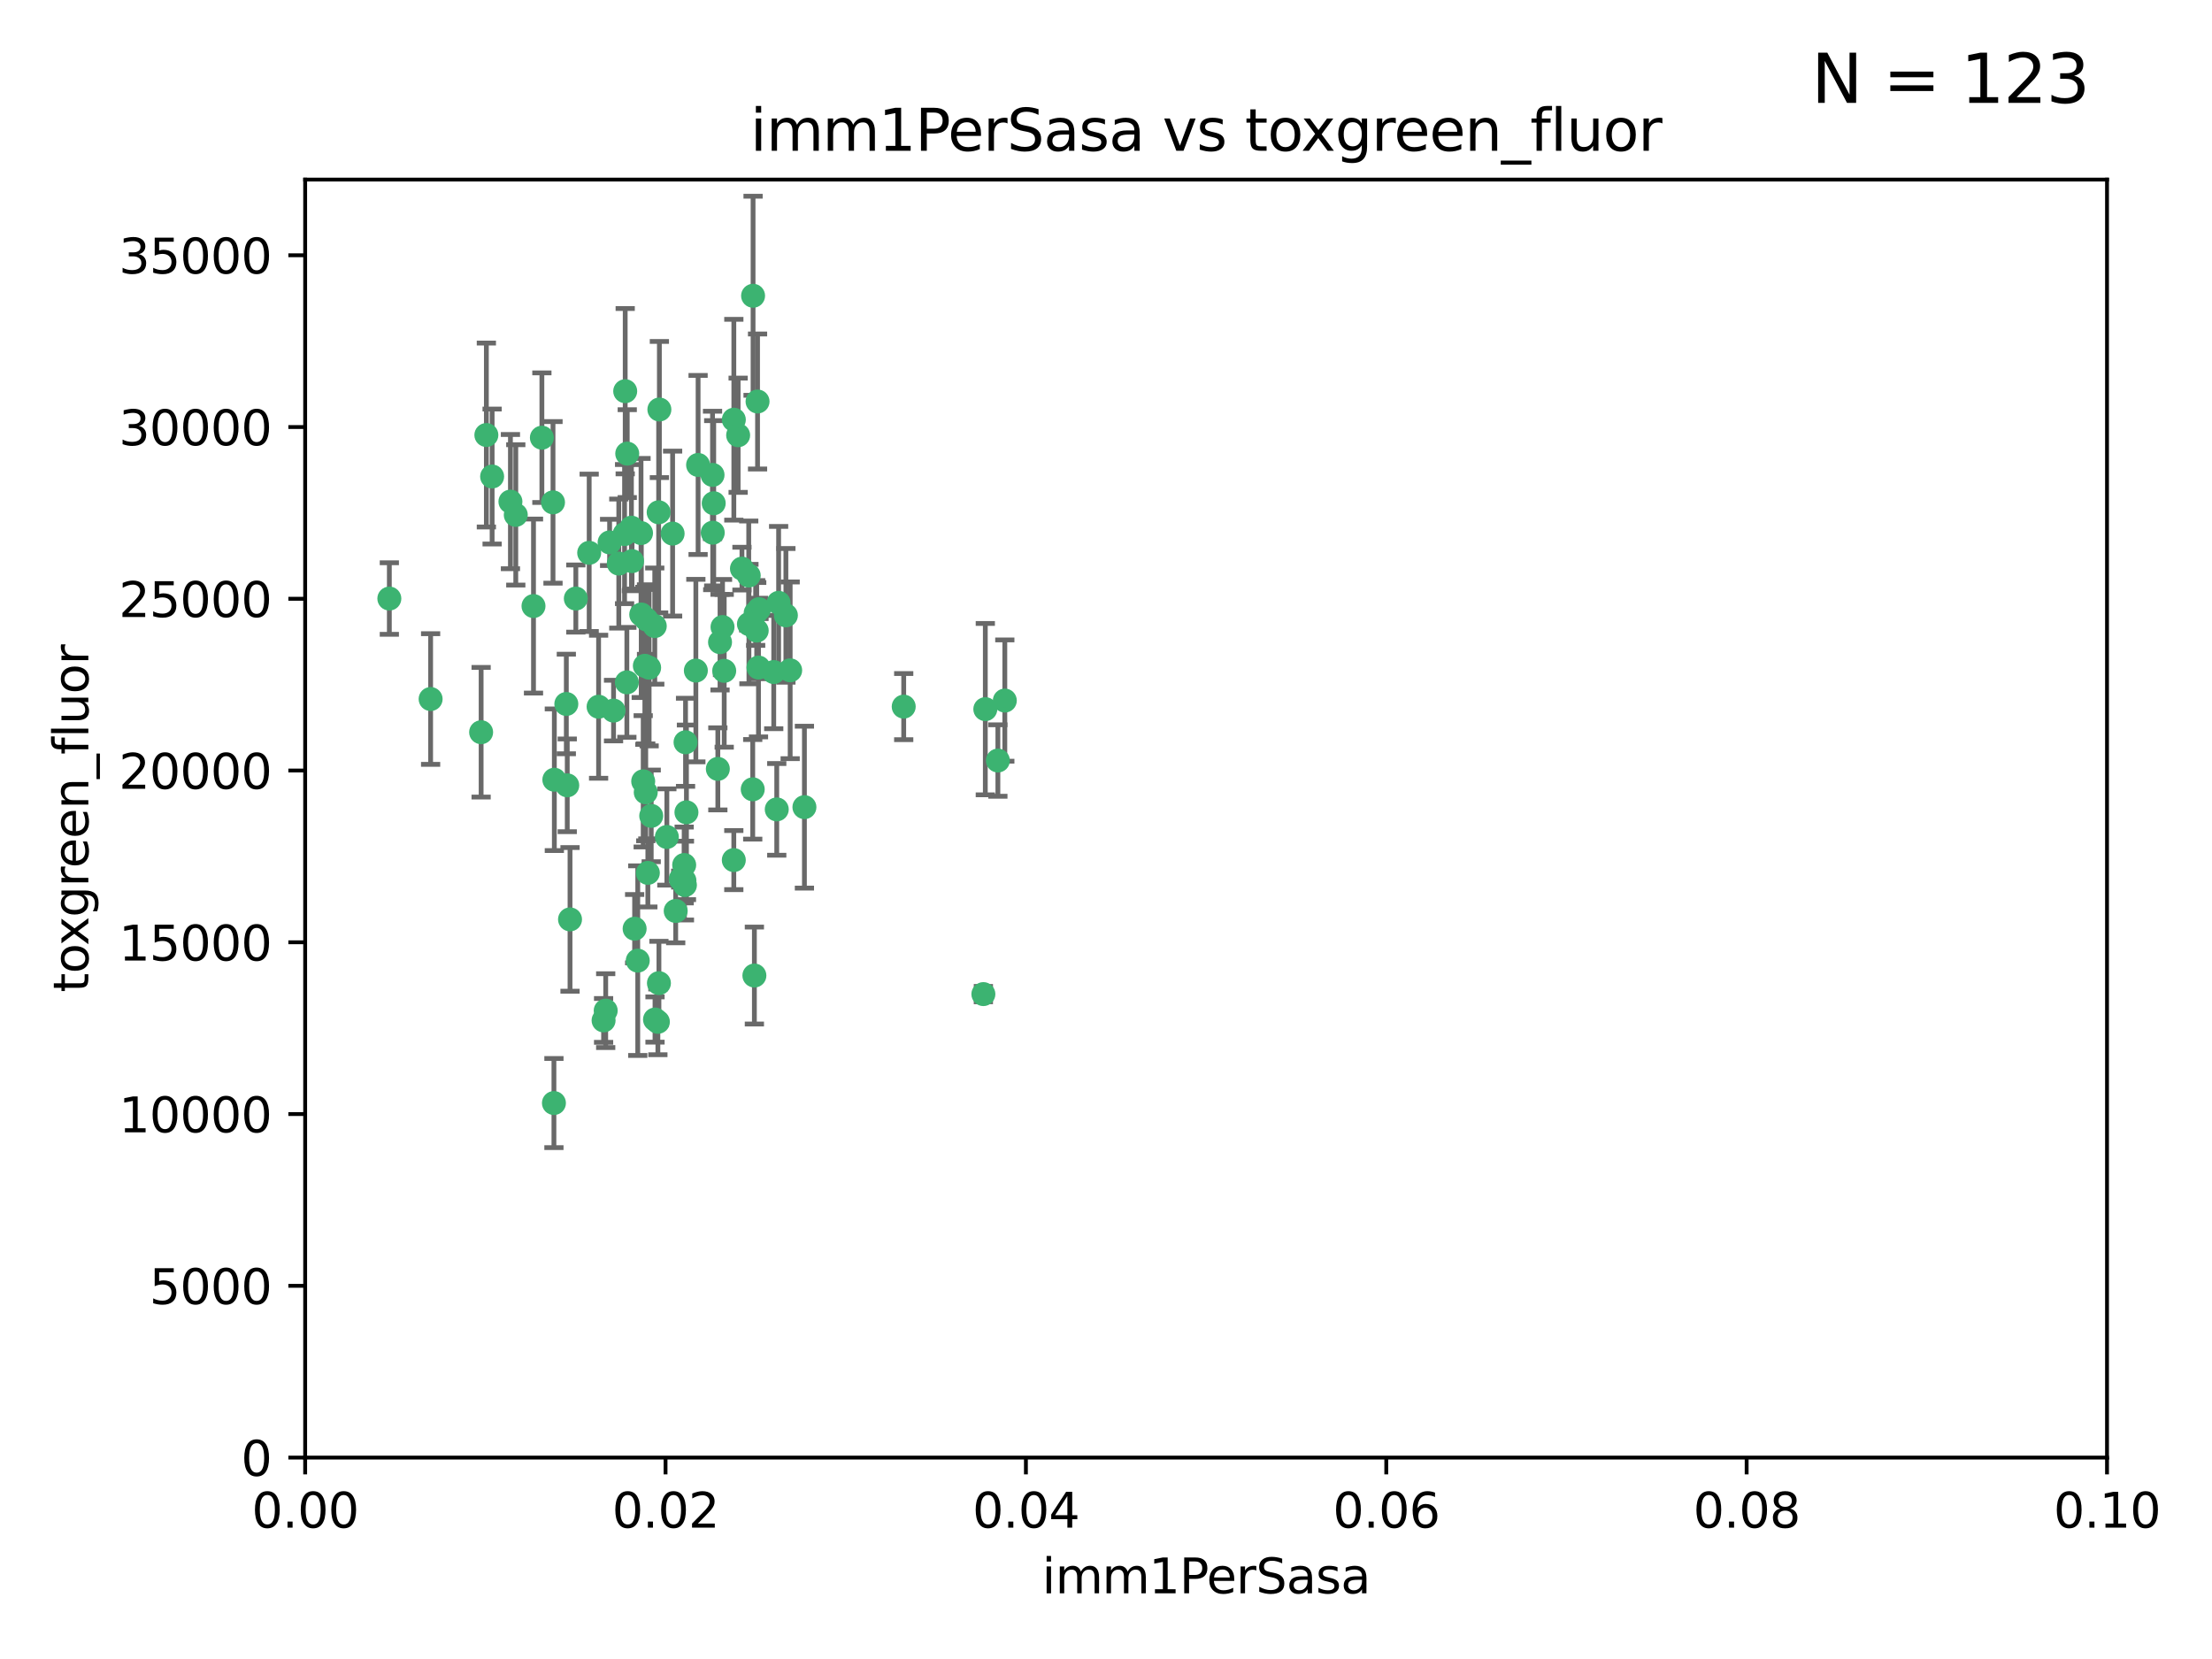 <?xml version="1.0" encoding="utf-8" standalone="no"?>
<!DOCTYPE svg PUBLIC "-//W3C//DTD SVG 1.1//EN"
  "http://www.w3.org/Graphics/SVG/1.1/DTD/svg11.dtd">
<svg xmlns:xlink="http://www.w3.org/1999/xlink" width="460.8pt" height="345.6pt" viewBox="0 0 460.8 345.6" xmlns="http://www.w3.org/2000/svg" version="1.1">
 <defs>
  <style type="text/css">*{stroke-linejoin: round; stroke-linecap: butt}</style>
 </defs>
 <g id="figure_1">
  <g id="patch_1">
   <path d="M 0 345.6 
L 460.8 345.6 
L 460.8 0 
L 0 0 
z
" style="fill: #ffffff"/>
  </g>
  <g id="axes_1">
   <g id="patch_2">
    <path d="M 63.571 303.64 
L 438.93 303.64 
L 438.93 37.411 
L 63.571 37.411 
z
" style="fill: #ffffff"/>
   </g>
   <g id="PathCollection_1">
    <defs>
     <path id="mb9c3ed543b" d="M 0 1.118 
C 0.297 1.118 0.581 1 0.791 0.791 
C 1 0.581 1.118 0.297 1.118 0 
C 1.118 -0.297 1 -0.581 0.791 -0.791 
C 0.581 -1 0.297 -1.118 0 -1.118 
C -0.297 -1.118 -0.581 -1 -0.791 -0.791 
C -1 -0.581 -1.118 -0.297 -1.118 0 
C -1.118 0.297 -1 0.581 -0.791 0.791 
C -0.581 1 -0.297 1.118 0 1.118 
z
" style="stroke: #3cb371"/>
    </defs>
    <g clip-path="url(#pc5b15ab40e)">
     <use xlink:href="#mb9c3ed543b" x="81.107" y="124.69" style="fill: #3cb371; stroke: #3cb371"/>
     <use xlink:href="#mb9c3ed543b" x="101.319" y="90.623" style="fill: #3cb371; stroke: #3cb371"/>
     <use xlink:href="#mb9c3ed543b" x="106.332" y="104.496" style="fill: #3cb371; stroke: #3cb371"/>
     <use xlink:href="#mb9c3ed543b" x="100.227" y="152.536" style="fill: #3cb371; stroke: #3cb371"/>
     <use xlink:href="#mb9c3ed543b" x="89.706" y="145.62" style="fill: #3cb371; stroke: #3cb371"/>
     <use xlink:href="#mb9c3ed543b" x="145.426" y="96.857" style="fill: #3cb371; stroke: #3cb371"/>
     <use xlink:href="#mb9c3ed543b" x="156.017" y="130.005" style="fill: #3cb371; stroke: #3cb371"/>
     <use xlink:href="#mb9c3ed543b" x="111.138" y="126.253" style="fill: #3cb371; stroke: #3cb371"/>
     <use xlink:href="#mb9c3ed543b" x="137.211" y="106.718" style="fill: #3cb371; stroke: #3cb371"/>
     <use xlink:href="#mb9c3ed543b" x="126.993" y="112.994" style="fill: #3cb371; stroke: #3cb371"/>
     <use xlink:href="#mb9c3ed543b" x="119.957" y="124.689" style="fill: #3cb371; stroke: #3cb371"/>
     <use xlink:href="#mb9c3ed543b" x="102.518" y="99.267" style="fill: #3cb371; stroke: #3cb371"/>
     <use xlink:href="#mb9c3ed543b" x="107.447" y="107.264" style="fill: #3cb371; stroke: #3cb371"/>
     <use xlink:href="#mb9c3ed543b" x="130.666" y="94.5" style="fill: #3cb371; stroke: #3cb371"/>
     <use xlink:href="#mb9c3ed543b" x="161.183" y="139.999" style="fill: #3cb371; stroke: #3cb371"/>
     <use xlink:href="#mb9c3ed543b" x="112.885" y="91.178" style="fill: #3cb371; stroke: #3cb371"/>
     <use xlink:href="#mb9c3ed543b" x="130.11" y="111.261" style="fill: #3cb371; stroke: #3cb371"/>
     <use xlink:href="#mb9c3ed543b" x="137.361" y="85.309" style="fill: #3cb371; stroke: #3cb371"/>
     <use xlink:href="#mb9c3ed543b" x="167.576" y="168.143" style="fill: #3cb371; stroke: #3cb371"/>
     <use xlink:href="#mb9c3ed543b" x="149.54" y="160.173" style="fill: #3cb371; stroke: #3cb371"/>
     <use xlink:href="#mb9c3ed543b" x="130.587" y="142.145" style="fill: #3cb371; stroke: #3cb371"/>
     <use xlink:href="#mb9c3ed543b" x="164.607" y="139.64" style="fill: #3cb371; stroke: #3cb371"/>
     <use xlink:href="#mb9c3ed543b" x="124.698" y="147.225" style="fill: #3cb371; stroke: #3cb371"/>
     <use xlink:href="#mb9c3ed543b" x="128.906" y="117.402" style="fill: #3cb371; stroke: #3cb371"/>
     <use xlink:href="#mb9c3ed543b" x="134.683" y="129.063" style="fill: #3cb371; stroke: #3cb371"/>
     <use xlink:href="#mb9c3ed543b" x="140.118" y="111.157" style="fill: #3cb371; stroke: #3cb371"/>
     <use xlink:href="#mb9c3ed543b" x="157.637" y="131.368" style="fill: #3cb371; stroke: #3cb371"/>
     <use xlink:href="#mb9c3ed543b" x="133.582" y="128.013" style="fill: #3cb371; stroke: #3cb371"/>
     <use xlink:href="#mb9c3ed543b" x="162.201" y="125.579" style="fill: #3cb371; stroke: #3cb371"/>
     <use xlink:href="#mb9c3ed543b" x="155.975" y="119.895" style="fill: #3cb371; stroke: #3cb371"/>
     <use xlink:href="#mb9c3ed543b" x="148.434" y="98.934" style="fill: #3cb371; stroke: #3cb371"/>
     <use xlink:href="#mb9c3ed543b" x="152.872" y="87.434" style="fill: #3cb371; stroke: #3cb371"/>
     <use xlink:href="#mb9c3ed543b" x="133.991" y="162.759" style="fill: #3cb371; stroke: #3cb371"/>
     <use xlink:href="#mb9c3ed543b" x="148.477" y="110.968" style="fill: #3cb371; stroke: #3cb371"/>
     <use xlink:href="#mb9c3ed543b" x="133.537" y="111.045" style="fill: #3cb371; stroke: #3cb371"/>
     <use xlink:href="#mb9c3ed543b" x="115.202" y="104.651" style="fill: #3cb371; stroke: #3cb371"/>
     <use xlink:href="#mb9c3ed543b" x="135.226" y="139.091" style="fill: #3cb371; stroke: #3cb371"/>
     <use xlink:href="#mb9c3ed543b" x="134.959" y="181.839" style="fill: #3cb371; stroke: #3cb371"/>
     <use xlink:href="#mb9c3ed543b" x="131.665" y="116.895" style="fill: #3cb371; stroke: #3cb371"/>
     <use xlink:href="#mb9c3ed543b" x="157.418" y="127.696" style="fill: #3cb371; stroke: #3cb371"/>
     <use xlink:href="#mb9c3ed543b" x="125.739" y="212.57" style="fill: #3cb371; stroke: #3cb371"/>
     <use xlink:href="#mb9c3ed543b" x="148.679" y="104.837" style="fill: #3cb371; stroke: #3cb371"/>
     <use xlink:href="#mb9c3ed543b" x="149.997" y="133.777" style="fill: #3cb371; stroke: #3cb371"/>
     <use xlink:href="#mb9c3ed543b" x="131.536" y="109.922" style="fill: #3cb371; stroke: #3cb371"/>
     <use xlink:href="#mb9c3ed543b" x="156.879" y="61.614" style="fill: #3cb371; stroke: #3cb371"/>
     <use xlink:href="#mb9c3ed543b" x="150.866" y="139.744" style="fill: #3cb371; stroke: #3cb371"/>
     <use xlink:href="#mb9c3ed543b" x="154.563" y="118.457" style="fill: #3cb371; stroke: #3cb371"/>
     <use xlink:href="#mb9c3ed543b" x="158.007" y="139.063" style="fill: #3cb371; stroke: #3cb371"/>
     <use xlink:href="#mb9c3ed543b" x="157.812" y="83.639" style="fill: #3cb371; stroke: #3cb371"/>
     <use xlink:href="#mb9c3ed543b" x="153.769" y="90.667" style="fill: #3cb371; stroke: #3cb371"/>
     <use xlink:href="#mb9c3ed543b" x="118.169" y="163.599" style="fill: #3cb371; stroke: #3cb371"/>
     <use xlink:href="#mb9c3ed543b" x="126.179" y="210.534" style="fill: #3cb371; stroke: #3cb371"/>
     <use xlink:href="#mb9c3ed543b" x="136.451" y="212.385" style="fill: #3cb371; stroke: #3cb371"/>
     <use xlink:href="#mb9c3ed543b" x="137.05" y="212.869" style="fill: #3cb371; stroke: #3cb371"/>
     <use xlink:href="#mb9c3ed543b" x="205.259" y="147.727" style="fill: #3cb371; stroke: #3cb371"/>
     <use xlink:href="#mb9c3ed543b" x="158.116" y="126.902" style="fill: #3cb371; stroke: #3cb371"/>
     <use xlink:href="#mb9c3ed543b" x="142.811" y="154.63" style="fill: #3cb371; stroke: #3cb371"/>
     <use xlink:href="#mb9c3ed543b" x="163.716" y="128.187" style="fill: #3cb371; stroke: #3cb371"/>
     <use xlink:href="#mb9c3ed543b" x="130.241" y="81.492" style="fill: #3cb371; stroke: #3cb371"/>
     <use xlink:href="#mb9c3ed543b" x="138.918" y="174.36" style="fill: #3cb371; stroke: #3cb371"/>
     <use xlink:href="#mb9c3ed543b" x="207.877" y="158.432" style="fill: #3cb371; stroke: #3cb371"/>
     <use xlink:href="#mb9c3ed543b" x="127.813" y="148.029" style="fill: #3cb371; stroke: #3cb371"/>
     <use xlink:href="#mb9c3ed543b" x="209.321" y="145.94" style="fill: #3cb371; stroke: #3cb371"/>
     <use xlink:href="#mb9c3ed543b" x="117.976" y="146.651" style="fill: #3cb371; stroke: #3cb371"/>
     <use xlink:href="#mb9c3ed543b" x="140.762" y="189.768" style="fill: #3cb371; stroke: #3cb371"/>
     <use xlink:href="#mb9c3ed543b" x="152.865" y="179.173" style="fill: #3cb371; stroke: #3cb371"/>
     <use xlink:href="#mb9c3ed543b" x="137.267" y="204.805" style="fill: #3cb371; stroke: #3cb371"/>
     <use xlink:href="#mb9c3ed543b" x="132.856" y="200.119" style="fill: #3cb371; stroke: #3cb371"/>
     <use xlink:href="#mb9c3ed543b" x="142.58" y="183.443" style="fill: #3cb371; stroke: #3cb371"/>
     <use xlink:href="#mb9c3ed543b" x="150.516" y="130.623" style="fill: #3cb371; stroke: #3cb371"/>
     <use xlink:href="#mb9c3ed543b" x="188.259" y="147.201" style="fill: #3cb371; stroke: #3cb371"/>
     <use xlink:href="#mb9c3ed543b" x="134.52" y="165.057" style="fill: #3cb371; stroke: #3cb371"/>
     <use xlink:href="#mb9c3ed543b" x="142.999" y="169.223" style="fill: #3cb371; stroke: #3cb371"/>
     <use xlink:href="#mb9c3ed543b" x="204.855" y="207.089" style="fill: #3cb371; stroke: #3cb371"/>
     <use xlink:href="#mb9c3ed543b" x="157.152" y="203.222" style="fill: #3cb371; stroke: #3cb371"/>
     <use xlink:href="#mb9c3ed543b" x="156.807" y="164.427" style="fill: #3cb371; stroke: #3cb371"/>
     <use xlink:href="#mb9c3ed543b" x="118.746" y="191.526" style="fill: #3cb371; stroke: #3cb371"/>
     <use xlink:href="#mb9c3ed543b" x="132.205" y="193.465" style="fill: #3cb371; stroke: #3cb371"/>
     <use xlink:href="#mb9c3ed543b" x="142.68" y="184.376" style="fill: #3cb371; stroke: #3cb371"/>
     <use xlink:href="#mb9c3ed543b" x="144.959" y="139.694" style="fill: #3cb371; stroke: #3cb371"/>
     <use xlink:href="#mb9c3ed543b" x="115.394" y="229.784" style="fill: #3cb371; stroke: #3cb371"/>
     <use xlink:href="#mb9c3ed543b" x="161.812" y="168.609" style="fill: #3cb371; stroke: #3cb371"/>
     <use xlink:href="#mb9c3ed543b" x="141.805" y="183.129" style="fill: #3cb371; stroke: #3cb371"/>
     <use xlink:href="#mb9c3ed543b" x="136.4" y="130.423" style="fill: #3cb371; stroke: #3cb371"/>
     <use xlink:href="#mb9c3ed543b" x="115.48" y="162.431" style="fill: #3cb371; stroke: #3cb371"/>
     <use xlink:href="#mb9c3ed543b" x="122.738" y="115.163" style="fill: #3cb371; stroke: #3cb371"/>
     <use xlink:href="#mb9c3ed543b" x="134.334" y="138.702" style="fill: #3cb371; stroke: #3cb371"/>
     <use xlink:href="#mb9c3ed543b" x="142.527" y="180.193" style="fill: #3cb371; stroke: #3cb371"/>
     <use xlink:href="#mb9c3ed543b" x="135.66" y="169.96" style="fill: #3cb371; stroke: #3cb371"/>
    </g>
   </g>
   <g id="matplotlib.axis_1">
    <g id="xtick_1">
     <g id="line2d_1">
      <defs>
       <path id="m1ef665116f" d="M 0 0 
L 0 3.5 
" style="stroke: #000000; stroke-width: 0.8"/>
      </defs>
      <g>
       <use xlink:href="#m1ef665116f" x="63.571" y="303.64" style="stroke: #000000; stroke-width: 0.8"/>
      </g>
     </g>
     <g id="text_1">
      <!-- 0.00 -->
      <g transform="translate(52.438 318.238)scale(0.1 -0.1)">
       <defs>
        <path id="DejaVuSans-30" d="M 2034 4250 
Q 1547 4250 1301 3770 
Q 1056 3291 1056 2328 
Q 1056 1369 1301 889 
Q 1547 409 2034 409 
Q 2525 409 2770 889 
Q 3016 1369 3016 2328 
Q 3016 3291 2770 3770 
Q 2525 4250 2034 4250 
z
M 2034 4750 
Q 2819 4750 3233 4129 
Q 3647 3509 3647 2328 
Q 3647 1150 3233 529 
Q 2819 -91 2034 -91 
Q 1250 -91 836 529 
Q 422 1150 422 2328 
Q 422 3509 836 4129 
Q 1250 4750 2034 4750 
z
" transform="scale(0.016)"/>
        <path id="DejaVuSans-2e" d="M 684 794 
L 1344 794 
L 1344 0 
L 684 0 
L 684 794 
z
" transform="scale(0.016)"/>
       </defs>
       <use xlink:href="#DejaVuSans-30"/>
       <use xlink:href="#DejaVuSans-2e" x="63.623"/>
       <use xlink:href="#DejaVuSans-30" x="95.41"/>
       <use xlink:href="#DejaVuSans-30" x="159.033"/>
      </g>
     </g>
    </g>
    <g id="xtick_2">
     <g id="line2d_2">
      <g>
       <use xlink:href="#m1ef665116f" x="138.643" y="303.64" style="stroke: #000000; stroke-width: 0.8"/>
      </g>
     </g>
     <g id="text_2">
      <!-- 0.02 -->
      <g transform="translate(127.51 318.238)scale(0.1 -0.1)">
       <defs>
        <path id="DejaVuSans-32" d="M 1228 531 
L 3431 531 
L 3431 0 
L 469 0 
L 469 531 
Q 828 903 1448 1529 
Q 2069 2156 2228 2338 
Q 2531 2678 2651 2914 
Q 2772 3150 2772 3378 
Q 2772 3750 2511 3984 
Q 2250 4219 1831 4219 
Q 1534 4219 1204 4116 
Q 875 4013 500 3803 
L 500 4441 
Q 881 4594 1212 4672 
Q 1544 4750 1819 4750 
Q 2544 4750 2975 4387 
Q 3406 4025 3406 3419 
Q 3406 3131 3298 2873 
Q 3191 2616 2906 2266 
Q 2828 2175 2409 1742 
Q 1991 1309 1228 531 
z
" transform="scale(0.016)"/>
       </defs>
       <use xlink:href="#DejaVuSans-30"/>
       <use xlink:href="#DejaVuSans-2e" x="63.623"/>
       <use xlink:href="#DejaVuSans-30" x="95.41"/>
       <use xlink:href="#DejaVuSans-32" x="159.033"/>
      </g>
     </g>
    </g>
    <g id="xtick_3">
     <g id="line2d_3">
      <g>
       <use xlink:href="#m1ef665116f" x="213.715" y="303.64" style="stroke: #000000; stroke-width: 0.8"/>
      </g>
     </g>
     <g id="text_3">
      <!-- 0.04 -->
      <g transform="translate(202.582 318.238)scale(0.1 -0.1)">
       <defs>
        <path id="DejaVuSans-34" d="M 2419 4116 
L 825 1625 
L 2419 1625 
L 2419 4116 
z
M 2253 4666 
L 3047 4666 
L 3047 1625 
L 3713 1625 
L 3713 1100 
L 3047 1100 
L 3047 0 
L 2419 0 
L 2419 1100 
L 313 1100 
L 313 1709 
L 2253 4666 
z
" transform="scale(0.016)"/>
       </defs>
       <use xlink:href="#DejaVuSans-30"/>
       <use xlink:href="#DejaVuSans-2e" x="63.623"/>
       <use xlink:href="#DejaVuSans-30" x="95.41"/>
       <use xlink:href="#DejaVuSans-34" x="159.033"/>
      </g>
     </g>
    </g>
    <g id="xtick_4">
     <g id="line2d_4">
      <g>
       <use xlink:href="#m1ef665116f" x="288.786" y="303.64" style="stroke: #000000; stroke-width: 0.8"/>
      </g>
     </g>
     <g id="text_4">
      <!-- 0.06 -->
      <g transform="translate(277.654 318.238)scale(0.1 -0.1)">
       <defs>
        <path id="DejaVuSans-36" d="M 2113 2584 
Q 1688 2584 1439 2293 
Q 1191 2003 1191 1497 
Q 1191 994 1439 701 
Q 1688 409 2113 409 
Q 2538 409 2786 701 
Q 3034 994 3034 1497 
Q 3034 2003 2786 2293 
Q 2538 2584 2113 2584 
z
M 3366 4563 
L 3366 3988 
Q 3128 4100 2886 4159 
Q 2644 4219 2406 4219 
Q 1781 4219 1451 3797 
Q 1122 3375 1075 2522 
Q 1259 2794 1537 2939 
Q 1816 3084 2150 3084 
Q 2853 3084 3261 2657 
Q 3669 2231 3669 1497 
Q 3669 778 3244 343 
Q 2819 -91 2113 -91 
Q 1303 -91 875 529 
Q 447 1150 447 2328 
Q 447 3434 972 4092 
Q 1497 4750 2381 4750 
Q 2619 4750 2861 4703 
Q 3103 4656 3366 4563 
z
" transform="scale(0.016)"/>
       </defs>
       <use xlink:href="#DejaVuSans-30"/>
       <use xlink:href="#DejaVuSans-2e" x="63.623"/>
       <use xlink:href="#DejaVuSans-30" x="95.41"/>
       <use xlink:href="#DejaVuSans-36" x="159.033"/>
      </g>
     </g>
    </g>
    <g id="xtick_5">
     <g id="line2d_5">
      <g>
       <use xlink:href="#m1ef665116f" x="363.858" y="303.64" style="stroke: #000000; stroke-width: 0.8"/>
      </g>
     </g>
     <g id="text_5">
      <!-- 0.08 -->
      <g transform="translate(352.725 318.238)scale(0.1 -0.1)">
       <defs>
        <path id="DejaVuSans-38" d="M 2034 2216 
Q 1584 2216 1326 1975 
Q 1069 1734 1069 1313 
Q 1069 891 1326 650 
Q 1584 409 2034 409 
Q 2484 409 2743 651 
Q 3003 894 3003 1313 
Q 3003 1734 2745 1975 
Q 2488 2216 2034 2216 
z
M 1403 2484 
Q 997 2584 770 2862 
Q 544 3141 544 3541 
Q 544 4100 942 4425 
Q 1341 4750 2034 4750 
Q 2731 4750 3128 4425 
Q 3525 4100 3525 3541 
Q 3525 3141 3298 2862 
Q 3072 2584 2669 2484 
Q 3125 2378 3379 2068 
Q 3634 1759 3634 1313 
Q 3634 634 3220 271 
Q 2806 -91 2034 -91 
Q 1263 -91 848 271 
Q 434 634 434 1313 
Q 434 1759 690 2068 
Q 947 2378 1403 2484 
z
M 1172 3481 
Q 1172 3119 1398 2916 
Q 1625 2713 2034 2713 
Q 2441 2713 2670 2916 
Q 2900 3119 2900 3481 
Q 2900 3844 2670 4047 
Q 2441 4250 2034 4250 
Q 1625 4250 1398 4047 
Q 1172 3844 1172 3481 
z
" transform="scale(0.016)"/>
       </defs>
       <use xlink:href="#DejaVuSans-30"/>
       <use xlink:href="#DejaVuSans-2e" x="63.623"/>
       <use xlink:href="#DejaVuSans-30" x="95.41"/>
       <use xlink:href="#DejaVuSans-38" x="159.033"/>
      </g>
     </g>
    </g>
    <g id="xtick_6">
     <g id="line2d_6">
      <g>
       <use xlink:href="#m1ef665116f" x="438.93" y="303.64" style="stroke: #000000; stroke-width: 0.8"/>
      </g>
     </g>
     <g id="text_6">
      <!-- 0.10 -->
      <g transform="translate(427.797 318.238)scale(0.1 -0.1)">
       <defs>
        <path id="DejaVuSans-31" d="M 794 531 
L 1825 531 
L 1825 4091 
L 703 3866 
L 703 4441 
L 1819 4666 
L 2450 4666 
L 2450 531 
L 3481 531 
L 3481 0 
L 794 0 
L 794 531 
z
" transform="scale(0.016)"/>
       </defs>
       <use xlink:href="#DejaVuSans-30"/>
       <use xlink:href="#DejaVuSans-2e" x="63.623"/>
       <use xlink:href="#DejaVuSans-31" x="95.41"/>
       <use xlink:href="#DejaVuSans-30" x="159.033"/>
      </g>
     </g>
    </g>
    <g id="text_7">
     <!-- imm1PerSasa -->
     <g transform="translate(217.067 331.917)scale(0.1 -0.1)">
      <defs>
       <path id="DejaVuSans-69" d="M 603 3500 
L 1178 3500 
L 1178 0 
L 603 0 
L 603 3500 
z
M 603 4863 
L 1178 4863 
L 1178 4134 
L 603 4134 
L 603 4863 
z
" transform="scale(0.016)"/>
       <path id="DejaVuSans-6d" d="M 3328 2828 
Q 3544 3216 3844 3400 
Q 4144 3584 4550 3584 
Q 5097 3584 5394 3201 
Q 5691 2819 5691 2113 
L 5691 0 
L 5113 0 
L 5113 2094 
Q 5113 2597 4934 2840 
Q 4756 3084 4391 3084 
Q 3944 3084 3684 2787 
Q 3425 2491 3425 1978 
L 3425 0 
L 2847 0 
L 2847 2094 
Q 2847 2600 2669 2842 
Q 2491 3084 2119 3084 
Q 1678 3084 1418 2786 
Q 1159 2488 1159 1978 
L 1159 0 
L 581 0 
L 581 3500 
L 1159 3500 
L 1159 2956 
Q 1356 3278 1631 3431 
Q 1906 3584 2284 3584 
Q 2666 3584 2933 3390 
Q 3200 3197 3328 2828 
z
" transform="scale(0.016)"/>
       <path id="DejaVuSans-50" d="M 1259 4147 
L 1259 2394 
L 2053 2394 
Q 2494 2394 2734 2622 
Q 2975 2850 2975 3272 
Q 2975 3691 2734 3919 
Q 2494 4147 2053 4147 
L 1259 4147 
z
M 628 4666 
L 2053 4666 
Q 2838 4666 3239 4311 
Q 3641 3956 3641 3272 
Q 3641 2581 3239 2228 
Q 2838 1875 2053 1875 
L 1259 1875 
L 1259 0 
L 628 0 
L 628 4666 
z
" transform="scale(0.016)"/>
       <path id="DejaVuSans-65" d="M 3597 1894 
L 3597 1613 
L 953 1613 
Q 991 1019 1311 708 
Q 1631 397 2203 397 
Q 2534 397 2845 478 
Q 3156 559 3463 722 
L 3463 178 
Q 3153 47 2828 -22 
Q 2503 -91 2169 -91 
Q 1331 -91 842 396 
Q 353 884 353 1716 
Q 353 2575 817 3079 
Q 1281 3584 2069 3584 
Q 2775 3584 3186 3129 
Q 3597 2675 3597 1894 
z
M 3022 2063 
Q 3016 2534 2758 2815 
Q 2500 3097 2075 3097 
Q 1594 3097 1305 2825 
Q 1016 2553 972 2059 
L 3022 2063 
z
" transform="scale(0.016)"/>
       <path id="DejaVuSans-72" d="M 2631 2963 
Q 2534 3019 2420 3045 
Q 2306 3072 2169 3072 
Q 1681 3072 1420 2755 
Q 1159 2438 1159 1844 
L 1159 0 
L 581 0 
L 581 3500 
L 1159 3500 
L 1159 2956 
Q 1341 3275 1631 3429 
Q 1922 3584 2338 3584 
Q 2397 3584 2469 3576 
Q 2541 3569 2628 3553 
L 2631 2963 
z
" transform="scale(0.016)"/>
       <path id="DejaVuSans-53" d="M 3425 4513 
L 3425 3897 
Q 3066 4069 2747 4153 
Q 2428 4238 2131 4238 
Q 1616 4238 1336 4038 
Q 1056 3838 1056 3469 
Q 1056 3159 1242 3001 
Q 1428 2844 1947 2747 
L 2328 2669 
Q 3034 2534 3370 2195 
Q 3706 1856 3706 1288 
Q 3706 609 3251 259 
Q 2797 -91 1919 -91 
Q 1588 -91 1214 -16 
Q 841 59 441 206 
L 441 856 
Q 825 641 1194 531 
Q 1563 422 1919 422 
Q 2459 422 2753 634 
Q 3047 847 3047 1241 
Q 3047 1584 2836 1778 
Q 2625 1972 2144 2069 
L 1759 2144 
Q 1053 2284 737 2584 
Q 422 2884 422 3419 
Q 422 4038 858 4394 
Q 1294 4750 2059 4750 
Q 2388 4750 2728 4690 
Q 3069 4631 3425 4513 
z
" transform="scale(0.016)"/>
       <path id="DejaVuSans-61" d="M 2194 1759 
Q 1497 1759 1228 1600 
Q 959 1441 959 1056 
Q 959 750 1161 570 
Q 1363 391 1709 391 
Q 2188 391 2477 730 
Q 2766 1069 2766 1631 
L 2766 1759 
L 2194 1759 
z
M 3341 1997 
L 3341 0 
L 2766 0 
L 2766 531 
Q 2569 213 2275 61 
Q 1981 -91 1556 -91 
Q 1019 -91 701 211 
Q 384 513 384 1019 
Q 384 1609 779 1909 
Q 1175 2209 1959 2209 
L 2766 2209 
L 2766 2266 
Q 2766 2663 2505 2880 
Q 2244 3097 1772 3097 
Q 1472 3097 1187 3025 
Q 903 2953 641 2809 
L 641 3341 
Q 956 3463 1253 3523 
Q 1550 3584 1831 3584 
Q 2591 3584 2966 3190 
Q 3341 2797 3341 1997 
z
" transform="scale(0.016)"/>
       <path id="DejaVuSans-73" d="M 2834 3397 
L 2834 2853 
Q 2591 2978 2328 3040 
Q 2066 3103 1784 3103 
Q 1356 3103 1142 2972 
Q 928 2841 928 2578 
Q 928 2378 1081 2264 
Q 1234 2150 1697 2047 
L 1894 2003 
Q 2506 1872 2764 1633 
Q 3022 1394 3022 966 
Q 3022 478 2636 193 
Q 2250 -91 1575 -91 
Q 1294 -91 989 -36 
Q 684 19 347 128 
L 347 722 
Q 666 556 975 473 
Q 1284 391 1588 391 
Q 1994 391 2212 530 
Q 2431 669 2431 922 
Q 2431 1156 2273 1281 
Q 2116 1406 1581 1522 
L 1381 1569 
Q 847 1681 609 1914 
Q 372 2147 372 2553 
Q 372 3047 722 3315 
Q 1072 3584 1716 3584 
Q 2034 3584 2315 3537 
Q 2597 3491 2834 3397 
z
" transform="scale(0.016)"/>
      </defs>
      <use xlink:href="#DejaVuSans-69"/>
      <use xlink:href="#DejaVuSans-6d" x="27.783"/>
      <use xlink:href="#DejaVuSans-6d" x="125.195"/>
      <use xlink:href="#DejaVuSans-31" x="222.607"/>
      <use xlink:href="#DejaVuSans-50" x="286.23"/>
      <use xlink:href="#DejaVuSans-65" x="342.908"/>
      <use xlink:href="#DejaVuSans-72" x="404.432"/>
      <use xlink:href="#DejaVuSans-53" x="445.545"/>
      <use xlink:href="#DejaVuSans-61" x="509.021"/>
      <use xlink:href="#DejaVuSans-73" x="570.301"/>
      <use xlink:href="#DejaVuSans-61" x="622.4"/>
     </g>
    </g>
   </g>
   <g id="matplotlib.axis_2">
    <g id="ytick_1">
     <g id="line2d_7">
      <defs>
       <path id="m62eba969dd" d="M 0 0 
L -3.5 0 
" style="stroke: #000000; stroke-width: 0.8"/>
      </defs>
      <g>
       <use xlink:href="#m62eba969dd" x="63.571" y="303.64" style="stroke: #000000; stroke-width: 0.8"/>
      </g>
     </g>
     <g id="text_8">
      <!-- 0 -->
      <g transform="translate(50.209 307.439)scale(0.1 -0.1)">
       <use xlink:href="#DejaVuSans-30"/>
      </g>
     </g>
    </g>
    <g id="ytick_2">
     <g id="line2d_8">
      <g>
       <use xlink:href="#m62eba969dd" x="63.571" y="267.859" style="stroke: #000000; stroke-width: 0.8"/>
      </g>
     </g>
     <g id="text_9">
      <!-- 5000 -->
      <g transform="translate(31.121 271.658)scale(0.1 -0.1)">
       <defs>
        <path id="DejaVuSans-35" d="M 691 4666 
L 3169 4666 
L 3169 4134 
L 1269 4134 
L 1269 2991 
Q 1406 3038 1543 3061 
Q 1681 3084 1819 3084 
Q 2600 3084 3056 2656 
Q 3513 2228 3513 1497 
Q 3513 744 3044 326 
Q 2575 -91 1722 -91 
Q 1428 -91 1123 -41 
Q 819 9 494 109 
L 494 744 
Q 775 591 1075 516 
Q 1375 441 1709 441 
Q 2250 441 2565 725 
Q 2881 1009 2881 1497 
Q 2881 1984 2565 2268 
Q 2250 2553 1709 2553 
Q 1456 2553 1204 2497 
Q 953 2441 691 2322 
L 691 4666 
z
" transform="scale(0.016)"/>
       </defs>
       <use xlink:href="#DejaVuSans-35"/>
       <use xlink:href="#DejaVuSans-30" x="63.623"/>
       <use xlink:href="#DejaVuSans-30" x="127.246"/>
       <use xlink:href="#DejaVuSans-30" x="190.869"/>
      </g>
     </g>
    </g>
    <g id="ytick_3">
     <g id="line2d_9">
      <g>
       <use xlink:href="#m62eba969dd" x="63.571" y="232.078" style="stroke: #000000; stroke-width: 0.8"/>
      </g>
     </g>
     <g id="text_10">
      <!-- 10000 -->
      <g transform="translate(24.759 235.878)scale(0.1 -0.1)">
       <use xlink:href="#DejaVuSans-31"/>
       <use xlink:href="#DejaVuSans-30" x="63.623"/>
       <use xlink:href="#DejaVuSans-30" x="127.246"/>
       <use xlink:href="#DejaVuSans-30" x="190.869"/>
       <use xlink:href="#DejaVuSans-30" x="254.492"/>
      </g>
     </g>
    </g>
    <g id="ytick_4">
     <g id="line2d_10">
      <g>
       <use xlink:href="#m62eba969dd" x="63.571" y="196.298" style="stroke: #000000; stroke-width: 0.8"/>
      </g>
     </g>
     <g id="text_11">
      <!-- 15000 -->
      <g transform="translate(24.759 200.097)scale(0.1 -0.1)">
       <use xlink:href="#DejaVuSans-31"/>
       <use xlink:href="#DejaVuSans-35" x="63.623"/>
       <use xlink:href="#DejaVuSans-30" x="127.246"/>
       <use xlink:href="#DejaVuSans-30" x="190.869"/>
       <use xlink:href="#DejaVuSans-30" x="254.492"/>
      </g>
     </g>
    </g>
    <g id="ytick_5">
     <g id="line2d_11">
      <g>
       <use xlink:href="#m62eba969dd" x="63.571" y="160.517" style="stroke: #000000; stroke-width: 0.8"/>
      </g>
     </g>
     <g id="text_12">
      <!-- 20000 -->
      <g transform="translate(24.759 164.316)scale(0.1 -0.1)">
       <use xlink:href="#DejaVuSans-32"/>
       <use xlink:href="#DejaVuSans-30" x="63.623"/>
       <use xlink:href="#DejaVuSans-30" x="127.246"/>
       <use xlink:href="#DejaVuSans-30" x="190.869"/>
       <use xlink:href="#DejaVuSans-30" x="254.492"/>
      </g>
     </g>
    </g>
    <g id="ytick_6">
     <g id="line2d_12">
      <g>
       <use xlink:href="#m62eba969dd" x="63.571" y="124.736" style="stroke: #000000; stroke-width: 0.8"/>
      </g>
     </g>
     <g id="text_13">
      <!-- 25000 -->
      <g transform="translate(24.759 128.535)scale(0.1 -0.1)">
       <use xlink:href="#DejaVuSans-32"/>
       <use xlink:href="#DejaVuSans-35" x="63.623"/>
       <use xlink:href="#DejaVuSans-30" x="127.246"/>
       <use xlink:href="#DejaVuSans-30" x="190.869"/>
       <use xlink:href="#DejaVuSans-30" x="254.492"/>
      </g>
     </g>
    </g>
    <g id="ytick_7">
     <g id="line2d_13">
      <g>
       <use xlink:href="#m62eba969dd" x="63.571" y="88.955" style="stroke: #000000; stroke-width: 0.8"/>
      </g>
     </g>
     <g id="text_14">
      <!-- 30000 -->
      <g transform="translate(24.759 92.754)scale(0.1 -0.1)">
       <defs>
        <path id="DejaVuSans-33" d="M 2597 2516 
Q 3050 2419 3304 2112 
Q 3559 1806 3559 1356 
Q 3559 666 3084 287 
Q 2609 -91 1734 -91 
Q 1441 -91 1130 -33 
Q 819 25 488 141 
L 488 750 
Q 750 597 1062 519 
Q 1375 441 1716 441 
Q 2309 441 2620 675 
Q 2931 909 2931 1356 
Q 2931 1769 2642 2001 
Q 2353 2234 1838 2234 
L 1294 2234 
L 1294 2753 
L 1863 2753 
Q 2328 2753 2575 2939 
Q 2822 3125 2822 3475 
Q 2822 3834 2567 4026 
Q 2313 4219 1838 4219 
Q 1578 4219 1281 4162 
Q 984 4106 628 3988 
L 628 4550 
Q 988 4650 1302 4700 
Q 1616 4750 1894 4750 
Q 2613 4750 3031 4423 
Q 3450 4097 3450 3541 
Q 3450 3153 3228 2886 
Q 3006 2619 2597 2516 
z
" transform="scale(0.016)"/>
       </defs>
       <use xlink:href="#DejaVuSans-33"/>
       <use xlink:href="#DejaVuSans-30" x="63.623"/>
       <use xlink:href="#DejaVuSans-30" x="127.246"/>
       <use xlink:href="#DejaVuSans-30" x="190.869"/>
       <use xlink:href="#DejaVuSans-30" x="254.492"/>
      </g>
     </g>
    </g>
    <g id="ytick_8">
     <g id="line2d_14">
      <g>
       <use xlink:href="#m62eba969dd" x="63.571" y="53.174" style="stroke: #000000; stroke-width: 0.8"/>
      </g>
     </g>
     <g id="text_15">
      <!-- 35000 -->
      <g transform="translate(24.759 56.974)scale(0.1 -0.1)">
       <use xlink:href="#DejaVuSans-33"/>
       <use xlink:href="#DejaVuSans-35" x="63.623"/>
       <use xlink:href="#DejaVuSans-30" x="127.246"/>
       <use xlink:href="#DejaVuSans-30" x="190.869"/>
       <use xlink:href="#DejaVuSans-30" x="254.492"/>
      </g>
     </g>
    </g>
    <g id="text_16">
     <!-- toxgreen_fluor -->
     <g transform="translate(18.401 206.72)rotate(-90)scale(0.1 -0.1)">
      <defs>
       <path id="DejaVuSans-74" d="M 1172 4494 
L 1172 3500 
L 2356 3500 
L 2356 3053 
L 1172 3053 
L 1172 1153 
Q 1172 725 1289 603 
Q 1406 481 1766 481 
L 2356 481 
L 2356 0 
L 1766 0 
Q 1100 0 847 248 
Q 594 497 594 1153 
L 594 3053 
L 172 3053 
L 172 3500 
L 594 3500 
L 594 4494 
L 1172 4494 
z
" transform="scale(0.016)"/>
       <path id="DejaVuSans-6f" d="M 1959 3097 
Q 1497 3097 1228 2736 
Q 959 2375 959 1747 
Q 959 1119 1226 758 
Q 1494 397 1959 397 
Q 2419 397 2687 759 
Q 2956 1122 2956 1747 
Q 2956 2369 2687 2733 
Q 2419 3097 1959 3097 
z
M 1959 3584 
Q 2709 3584 3137 3096 
Q 3566 2609 3566 1747 
Q 3566 888 3137 398 
Q 2709 -91 1959 -91 
Q 1206 -91 779 398 
Q 353 888 353 1747 
Q 353 2609 779 3096 
Q 1206 3584 1959 3584 
z
" transform="scale(0.016)"/>
       <path id="DejaVuSans-78" d="M 3513 3500 
L 2247 1797 
L 3578 0 
L 2900 0 
L 1881 1375 
L 863 0 
L 184 0 
L 1544 1831 
L 300 3500 
L 978 3500 
L 1906 2253 
L 2834 3500 
L 3513 3500 
z
" transform="scale(0.016)"/>
       <path id="DejaVuSans-67" d="M 2906 1791 
Q 2906 2416 2648 2759 
Q 2391 3103 1925 3103 
Q 1463 3103 1205 2759 
Q 947 2416 947 1791 
Q 947 1169 1205 825 
Q 1463 481 1925 481 
Q 2391 481 2648 825 
Q 2906 1169 2906 1791 
z
M 3481 434 
Q 3481 -459 3084 -895 
Q 2688 -1331 1869 -1331 
Q 1566 -1331 1297 -1286 
Q 1028 -1241 775 -1147 
L 775 -588 
Q 1028 -725 1275 -790 
Q 1522 -856 1778 -856 
Q 2344 -856 2625 -561 
Q 2906 -266 2906 331 
L 2906 616 
Q 2728 306 2450 153 
Q 2172 0 1784 0 
Q 1141 0 747 490 
Q 353 981 353 1791 
Q 353 2603 747 3093 
Q 1141 3584 1784 3584 
Q 2172 3584 2450 3431 
Q 2728 3278 2906 2969 
L 2906 3500 
L 3481 3500 
L 3481 434 
z
" transform="scale(0.016)"/>
       <path id="DejaVuSans-6e" d="M 3513 2113 
L 3513 0 
L 2938 0 
L 2938 2094 
Q 2938 2591 2744 2837 
Q 2550 3084 2163 3084 
Q 1697 3084 1428 2787 
Q 1159 2491 1159 1978 
L 1159 0 
L 581 0 
L 581 3500 
L 1159 3500 
L 1159 2956 
Q 1366 3272 1645 3428 
Q 1925 3584 2291 3584 
Q 2894 3584 3203 3211 
Q 3513 2838 3513 2113 
z
" transform="scale(0.016)"/>
       <path id="DejaVuSans-5f" d="M 3263 -1063 
L 3263 -1509 
L -63 -1509 
L -63 -1063 
L 3263 -1063 
z
" transform="scale(0.016)"/>
       <path id="DejaVuSans-66" d="M 2375 4863 
L 2375 4384 
L 1825 4384 
Q 1516 4384 1395 4259 
Q 1275 4134 1275 3809 
L 1275 3500 
L 2222 3500 
L 2222 3053 
L 1275 3053 
L 1275 0 
L 697 0 
L 697 3053 
L 147 3053 
L 147 3500 
L 697 3500 
L 697 3744 
Q 697 4328 969 4595 
Q 1241 4863 1831 4863 
L 2375 4863 
z
" transform="scale(0.016)"/>
       <path id="DejaVuSans-6c" d="M 603 4863 
L 1178 4863 
L 1178 0 
L 603 0 
L 603 4863 
z
" transform="scale(0.016)"/>
       <path id="DejaVuSans-75" d="M 544 1381 
L 544 3500 
L 1119 3500 
L 1119 1403 
Q 1119 906 1312 657 
Q 1506 409 1894 409 
Q 2359 409 2629 706 
Q 2900 1003 2900 1516 
L 2900 3500 
L 3475 3500 
L 3475 0 
L 2900 0 
L 2900 538 
Q 2691 219 2414 64 
Q 2138 -91 1772 -91 
Q 1169 -91 856 284 
Q 544 659 544 1381 
z
M 1991 3584 
L 1991 3584 
z
" transform="scale(0.016)"/>
      </defs>
      <use xlink:href="#DejaVuSans-74"/>
      <use xlink:href="#DejaVuSans-6f" x="39.209"/>
      <use xlink:href="#DejaVuSans-78" x="97.266"/>
      <use xlink:href="#DejaVuSans-67" x="156.445"/>
      <use xlink:href="#DejaVuSans-72" x="219.922"/>
      <use xlink:href="#DejaVuSans-65" x="258.785"/>
      <use xlink:href="#DejaVuSans-65" x="320.309"/>
      <use xlink:href="#DejaVuSans-6e" x="381.832"/>
      <use xlink:href="#DejaVuSans-5f" x="445.211"/>
      <use xlink:href="#DejaVuSans-66" x="495.211"/>
      <use xlink:href="#DejaVuSans-6c" x="530.416"/>
      <use xlink:href="#DejaVuSans-75" x="558.199"/>
      <use xlink:href="#DejaVuSans-6f" x="621.578"/>
      <use xlink:href="#DejaVuSans-72" x="682.76"/>
     </g>
    </g>
   </g>
   <g id="LineCollection_1">
    <path d="M 81.107 132.143 
L 81.107 117.237 
" clip-path="url(#pc5b15ab40e)" style="fill: none; stroke: #696969"/>
    <path d="M 101.319 109.781 
L 101.319 71.466 
" clip-path="url(#pc5b15ab40e)" style="fill: none; stroke: #696969"/>
    <path d="M 106.332 118.477 
L 106.332 90.515 
" clip-path="url(#pc5b15ab40e)" style="fill: none; stroke: #696969"/>
    <path d="M 100.227 166.039 
L 100.227 139.033 
" clip-path="url(#pc5b15ab40e)" style="fill: none; stroke: #696969"/>
    <path d="M 89.706 159.229 
L 89.706 132.011 
" clip-path="url(#pc5b15ab40e)" style="fill: none; stroke: #696969"/>
    <path d="M 145.426 115.505 
L 145.426 78.209 
" clip-path="url(#pc5b15ab40e)" style="fill: none; stroke: #696969"/>
    <path d="M 156.017 142.442 
L 156.017 117.567 
" clip-path="url(#pc5b15ab40e)" style="fill: none; stroke: #696969"/>
    <path d="M 111.138 144.376 
L 111.138 108.13 
" clip-path="url(#pc5b15ab40e)" style="fill: none; stroke: #696969"/>
    <path d="M 137.211 127.664 
L 137.211 85.772 
" clip-path="url(#pc5b15ab40e)" style="fill: none; stroke: #696969"/>
    <path d="M 126.993 117.812 
L 126.993 108.176 
" clip-path="url(#pc5b15ab40e)" style="fill: none; stroke: #696969"/>
    <path d="M 119.957 131.683 
L 119.957 117.696 
" clip-path="url(#pc5b15ab40e)" style="fill: none; stroke: #696969"/>
    <path d="M 102.518 113.322 
L 102.518 85.213 
" clip-path="url(#pc5b15ab40e)" style="fill: none; stroke: #696969"/>
    <path d="M 107.447 121.88 
L 107.447 92.647 
" clip-path="url(#pc5b15ab40e)" style="fill: none; stroke: #696969"/>
    <path d="M 130.666 103.651 
L 130.666 85.348 
" clip-path="url(#pc5b15ab40e)" style="fill: none; stroke: #696969"/>
    <path d="M 161.183 151.798 
L 161.183 128.2 
" clip-path="url(#pc5b15ab40e)" style="fill: none; stroke: #696969"/>
    <path d="M 112.885 104.675 
L 112.885 77.682 
" clip-path="url(#pc5b15ab40e)" style="fill: none; stroke: #696969"/>
    <path d="M 130.11 125.753 
L 130.11 96.768 
" clip-path="url(#pc5b15ab40e)" style="fill: none; stroke: #696969"/>
    <path d="M 137.361 99.491 
L 137.361 71.128 
" clip-path="url(#pc5b15ab40e)" style="fill: none; stroke: #696969"/>
    <path d="M 167.576 185.006 
L 167.576 151.281 
" clip-path="url(#pc5b15ab40e)" style="fill: none; stroke: #696969"/>
    <path d="M 149.54 168.723 
L 149.54 151.623 
" clip-path="url(#pc5b15ab40e)" style="fill: none; stroke: #696969"/>
    <path d="M 130.587 153.587 
L 130.587 130.704 
" clip-path="url(#pc5b15ab40e)" style="fill: none; stroke: #696969"/>
    <path d="M 164.607 158.046 
L 164.607 121.234 
" clip-path="url(#pc5b15ab40e)" style="fill: none; stroke: #696969"/>
    <path d="M 124.698 162.121 
L 124.698 132.33 
" clip-path="url(#pc5b15ab40e)" style="fill: none; stroke: #696969"/>
    <path d="M 128.906 130.841 
L 128.906 103.963 
" clip-path="url(#pc5b15ab40e)" style="fill: none; stroke: #696969"/>
    <path d="M 134.683 136.31 
L 134.683 121.816 
" clip-path="url(#pc5b15ab40e)" style="fill: none; stroke: #696969"/>
    <path d="M 140.118 128.336 
L 140.118 93.979 
" clip-path="url(#pc5b15ab40e)" style="fill: none; stroke: #696969"/>
    <path d="M 157.637 141.39 
L 157.637 121.347 
" clip-path="url(#pc5b15ab40e)" style="fill: none; stroke: #696969"/>
    <path d="M 133.582 145.305 
L 133.582 110.721 
" clip-path="url(#pc5b15ab40e)" style="fill: none; stroke: #696969"/>
    <path d="M 162.201 141.497 
L 162.201 109.662 
" clip-path="url(#pc5b15ab40e)" style="fill: none; stroke: #696969"/>
    <path d="M 155.975 131.252 
L 155.975 108.538 
" clip-path="url(#pc5b15ab40e)" style="fill: none; stroke: #696969"/>
    <path d="M 148.434 112.206 
L 148.434 85.663 
" clip-path="url(#pc5b15ab40e)" style="fill: none; stroke: #696969"/>
    <path d="M 152.872 108.351 
L 152.872 66.517 
" clip-path="url(#pc5b15ab40e)" style="fill: none; stroke: #696969"/>
    <path d="M 133.991 176.439 
L 133.991 149.08 
" clip-path="url(#pc5b15ab40e)" style="fill: none; stroke: #696969"/>
    <path d="M 148.477 122.844 
L 148.477 99.093 
" clip-path="url(#pc5b15ab40e)" style="fill: none; stroke: #696969"/>
    <path d="M 133.537 126.588 
L 133.537 95.502 
" clip-path="url(#pc5b15ab40e)" style="fill: none; stroke: #696969"/>
    <path d="M 115.202 121.481 
L 115.202 87.821 
" clip-path="url(#pc5b15ab40e)" style="fill: none; stroke: #696969"/>
    <path d="M 135.226 155.38 
L 135.226 122.802 
" clip-path="url(#pc5b15ab40e)" style="fill: none; stroke: #696969"/>
    <path d="M 134.959 188.932 
L 134.959 174.746 
" clip-path="url(#pc5b15ab40e)" style="fill: none; stroke: #696969"/>
    <path d="M 131.665 122.714 
L 131.665 111.075 
" clip-path="url(#pc5b15ab40e)" style="fill: none; stroke: #696969"/>
    <path d="M 157.418 134.441 
L 157.418 120.951 
" clip-path="url(#pc5b15ab40e)" style="fill: none; stroke: #696969"/>
    <path d="M 125.739 217.139 
L 125.739 208.002 
" clip-path="url(#pc5b15ab40e)" style="fill: none; stroke: #696969"/>
    <path d="M 148.679 122.048 
L 148.679 87.626 
" clip-path="url(#pc5b15ab40e)" style="fill: none; stroke: #696969"/>
    <path d="M 149.997 143.733 
L 149.997 123.822 
" clip-path="url(#pc5b15ab40e)" style="fill: none; stroke: #696969"/>
    <path d="M 131.536 123.06 
L 131.536 96.783 
" clip-path="url(#pc5b15ab40e)" style="fill: none; stroke: #696969"/>
    <path d="M 156.879 82.348 
L 156.879 40.879 
" clip-path="url(#pc5b15ab40e)" style="fill: none; stroke: #696969"/>
    <path d="M 150.866 155.653 
L 150.866 123.835 
" clip-path="url(#pc5b15ab40e)" style="fill: none; stroke: #696969"/>
    <path d="M 154.563 122.912 
L 154.563 114.001 
" clip-path="url(#pc5b15ab40e)" style="fill: none; stroke: #696969"/>
    <path d="M 158.007 153.504 
L 158.007 124.622 
" clip-path="url(#pc5b15ab40e)" style="fill: none; stroke: #696969"/>
    <path d="M 157.812 97.702 
L 157.812 69.575 
" clip-path="url(#pc5b15ab40e)" style="fill: none; stroke: #696969"/>
    <path d="M 153.769 102.568 
L 153.769 78.767 
" clip-path="url(#pc5b15ab40e)" style="fill: none; stroke: #696969"/>
    <path d="M 118.169 173.255 
L 118.169 153.942 
" clip-path="url(#pc5b15ab40e)" style="fill: none; stroke: #696969"/>
    <path d="M 126.179 218.223 
L 126.179 202.845 
" clip-path="url(#pc5b15ab40e)" style="fill: none; stroke: #696969"/>
    <path d="M 136.451 217.096 
L 136.451 207.674 
" clip-path="url(#pc5b15ab40e)" style="fill: none; stroke: #696969"/>
    <path d="M 137.05 219.717 
L 137.05 206.021 
" clip-path="url(#pc5b15ab40e)" style="fill: none; stroke: #696969"/>
    <path d="M 205.259 165.576 
L 205.259 129.878 
" clip-path="url(#pc5b15ab40e)" style="fill: none; stroke: #696969"/>
    <path d="M 158.116 128.865 
L 158.116 124.939 
" clip-path="url(#pc5b15ab40e)" style="fill: none; stroke: #696969"/>
    <path d="M 142.811 163.803 
L 142.811 145.457 
" clip-path="url(#pc5b15ab40e)" style="fill: none; stroke: #696969"/>
    <path d="M 163.716 142.109 
L 163.716 114.265 
" clip-path="url(#pc5b15ab40e)" style="fill: none; stroke: #696969"/>
    <path d="M 130.241 98.71 
L 130.241 64.274 
" clip-path="url(#pc5b15ab40e)" style="fill: none; stroke: #696969"/>
    <path d="M 138.918 184.389 
L 138.918 164.331 
" clip-path="url(#pc5b15ab40e)" style="fill: none; stroke: #696969"/>
    <path d="M 207.877 165.874 
L 207.877 150.99 
" clip-path="url(#pc5b15ab40e)" style="fill: none; stroke: #696969"/>
    <path d="M 127.813 154.342 
L 127.813 141.715 
" clip-path="url(#pc5b15ab40e)" style="fill: none; stroke: #696969"/>
    <path d="M 209.321 158.572 
L 209.321 133.308 
" clip-path="url(#pc5b15ab40e)" style="fill: none; stroke: #696969"/>
    <path d="M 117.976 157.023 
L 117.976 136.279 
" clip-path="url(#pc5b15ab40e)" style="fill: none; stroke: #696969"/>
    <path d="M 140.762 196.404 
L 140.762 183.133 
" clip-path="url(#pc5b15ab40e)" style="fill: none; stroke: #696969"/>
    <path d="M 152.865 185.329 
L 152.865 173.018 
" clip-path="url(#pc5b15ab40e)" style="fill: none; stroke: #696969"/>
    <path d="M 137.267 213.517 
L 137.267 196.093 
" clip-path="url(#pc5b15ab40e)" style="fill: none; stroke: #696969"/>
    <path d="M 132.856 219.869 
L 132.856 180.37 
" clip-path="url(#pc5b15ab40e)" style="fill: none; stroke: #696969"/>
    <path d="M 142.58 191.653 
L 142.58 175.233 
" clip-path="url(#pc5b15ab40e)" style="fill: none; stroke: #696969"/>
    <path d="M 150.516 140.536 
L 150.516 120.711 
" clip-path="url(#pc5b15ab40e)" style="fill: none; stroke: #696969"/>
    <path d="M 188.259 154.089 
L 188.259 140.313 
" clip-path="url(#pc5b15ab40e)" style="fill: none; stroke: #696969"/>
    <path d="M 134.52 175.144 
L 134.52 154.97 
" clip-path="url(#pc5b15ab40e)" style="fill: none; stroke: #696969"/>
    <path d="M 142.999 187.407 
L 142.999 151.039 
" clip-path="url(#pc5b15ab40e)" style="fill: none; stroke: #696969"/>
    <path d="M 204.855 208.689 
L 204.855 205.489 
" clip-path="url(#pc5b15ab40e)" style="fill: none; stroke: #696969"/>
    <path d="M 157.152 213.318 
L 157.152 193.126 
" clip-path="url(#pc5b15ab40e)" style="fill: none; stroke: #696969"/>
    <path d="M 156.807 174.8 
L 156.807 154.054 
" clip-path="url(#pc5b15ab40e)" style="fill: none; stroke: #696969"/>
    <path d="M 118.746 206.489 
L 118.746 176.563 
" clip-path="url(#pc5b15ab40e)" style="fill: none; stroke: #696969"/>
    <path d="M 132.205 200.584 
L 132.205 186.345 
" clip-path="url(#pc5b15ab40e)" style="fill: none; stroke: #696969"/>
    <path d="M 142.68 185.043 
L 142.68 183.709 
" clip-path="url(#pc5b15ab40e)" style="fill: none; stroke: #696969"/>
    <path d="M 144.959 158.704 
L 144.959 120.683 
" clip-path="url(#pc5b15ab40e)" style="fill: none; stroke: #696969"/>
    <path d="M 115.394 239.07 
L 115.394 220.499 
" clip-path="url(#pc5b15ab40e)" style="fill: none; stroke: #696969"/>
    <path d="M 161.812 178.161 
L 161.812 159.056 
" clip-path="url(#pc5b15ab40e)" style="fill: none; stroke: #696969"/>
    <path d="M 141.805 184.803 
L 141.805 181.455 
" clip-path="url(#pc5b15ab40e)" style="fill: none; stroke: #696969"/>
    <path d="M 136.4 142.521 
L 136.4 118.325 
" clip-path="url(#pc5b15ab40e)" style="fill: none; stroke: #696969"/>
    <path d="M 115.48 177.183 
L 115.48 147.679 
" clip-path="url(#pc5b15ab40e)" style="fill: none; stroke: #696969"/>
    <path d="M 122.738 131.554 
L 122.738 98.772 
" clip-path="url(#pc5b15ab40e)" style="fill: none; stroke: #696969"/>
    <path d="M 134.334 155.064 
L 134.334 122.34 
" clip-path="url(#pc5b15ab40e)" style="fill: none; stroke: #696969"/>
    <path d="M 142.527 188.096 
L 142.527 172.291 
" clip-path="url(#pc5b15ab40e)" style="fill: none; stroke: #696969"/>
    <path d="M 135.66 179.51 
L 135.66 160.41 
" clip-path="url(#pc5b15ab40e)" style="fill: none; stroke: #696969"/>
   </g>
   <g id="line2d_15">
    <defs>
     <path id="m22127812aa" d="M 2 0 
L -2 -0 
" style="stroke: #696969"/>
    </defs>
    <g clip-path="url(#pc5b15ab40e)">
     <use xlink:href="#m22127812aa" x="81.107" y="132.143" style="fill: #696969; stroke: #696969"/>
     <use xlink:href="#m22127812aa" x="101.319" y="109.781" style="fill: #696969; stroke: #696969"/>
     <use xlink:href="#m22127812aa" x="106.332" y="118.477" style="fill: #696969; stroke: #696969"/>
     <use xlink:href="#m22127812aa" x="100.227" y="166.039" style="fill: #696969; stroke: #696969"/>
     <use xlink:href="#m22127812aa" x="89.706" y="159.229" style="fill: #696969; stroke: #696969"/>
     <use xlink:href="#m22127812aa" x="145.426" y="115.505" style="fill: #696969; stroke: #696969"/>
     <use xlink:href="#m22127812aa" x="156.017" y="142.442" style="fill: #696969; stroke: #696969"/>
     <use xlink:href="#m22127812aa" x="111.138" y="144.376" style="fill: #696969; stroke: #696969"/>
     <use xlink:href="#m22127812aa" x="137.211" y="127.664" style="fill: #696969; stroke: #696969"/>
     <use xlink:href="#m22127812aa" x="126.993" y="117.812" style="fill: #696969; stroke: #696969"/>
     <use xlink:href="#m22127812aa" x="119.957" y="131.683" style="fill: #696969; stroke: #696969"/>
     <use xlink:href="#m22127812aa" x="102.518" y="113.322" style="fill: #696969; stroke: #696969"/>
     <use xlink:href="#m22127812aa" x="107.447" y="121.88" style="fill: #696969; stroke: #696969"/>
     <use xlink:href="#m22127812aa" x="130.666" y="103.651" style="fill: #696969; stroke: #696969"/>
     <use xlink:href="#m22127812aa" x="161.183" y="151.798" style="fill: #696969; stroke: #696969"/>
     <use xlink:href="#m22127812aa" x="112.885" y="104.675" style="fill: #696969; stroke: #696969"/>
     <use xlink:href="#m22127812aa" x="130.11" y="125.753" style="fill: #696969; stroke: #696969"/>
     <use xlink:href="#m22127812aa" x="137.361" y="99.491" style="fill: #696969; stroke: #696969"/>
     <use xlink:href="#m22127812aa" x="167.576" y="185.006" style="fill: #696969; stroke: #696969"/>
     <use xlink:href="#m22127812aa" x="149.54" y="168.723" style="fill: #696969; stroke: #696969"/>
     <use xlink:href="#m22127812aa" x="130.587" y="153.587" style="fill: #696969; stroke: #696969"/>
     <use xlink:href="#m22127812aa" x="164.607" y="158.046" style="fill: #696969; stroke: #696969"/>
     <use xlink:href="#m22127812aa" x="124.698" y="162.121" style="fill: #696969; stroke: #696969"/>
     <use xlink:href="#m22127812aa" x="128.906" y="130.841" style="fill: #696969; stroke: #696969"/>
     <use xlink:href="#m22127812aa" x="134.683" y="136.31" style="fill: #696969; stroke: #696969"/>
     <use xlink:href="#m22127812aa" x="140.118" y="128.336" style="fill: #696969; stroke: #696969"/>
     <use xlink:href="#m22127812aa" x="157.637" y="141.39" style="fill: #696969; stroke: #696969"/>
     <use xlink:href="#m22127812aa" x="133.582" y="145.305" style="fill: #696969; stroke: #696969"/>
     <use xlink:href="#m22127812aa" x="162.201" y="141.497" style="fill: #696969; stroke: #696969"/>
     <use xlink:href="#m22127812aa" x="155.975" y="131.252" style="fill: #696969; stroke: #696969"/>
     <use xlink:href="#m22127812aa" x="148.434" y="112.206" style="fill: #696969; stroke: #696969"/>
     <use xlink:href="#m22127812aa" x="152.872" y="108.351" style="fill: #696969; stroke: #696969"/>
     <use xlink:href="#m22127812aa" x="133.991" y="176.439" style="fill: #696969; stroke: #696969"/>
     <use xlink:href="#m22127812aa" x="148.477" y="122.844" style="fill: #696969; stroke: #696969"/>
     <use xlink:href="#m22127812aa" x="133.537" y="126.588" style="fill: #696969; stroke: #696969"/>
     <use xlink:href="#m22127812aa" x="115.202" y="121.481" style="fill: #696969; stroke: #696969"/>
     <use xlink:href="#m22127812aa" x="135.226" y="155.38" style="fill: #696969; stroke: #696969"/>
     <use xlink:href="#m22127812aa" x="134.959" y="188.932" style="fill: #696969; stroke: #696969"/>
     <use xlink:href="#m22127812aa" x="131.665" y="122.714" style="fill: #696969; stroke: #696969"/>
     <use xlink:href="#m22127812aa" x="157.418" y="134.441" style="fill: #696969; stroke: #696969"/>
     <use xlink:href="#m22127812aa" x="125.739" y="217.139" style="fill: #696969; stroke: #696969"/>
     <use xlink:href="#m22127812aa" x="148.679" y="122.048" style="fill: #696969; stroke: #696969"/>
     <use xlink:href="#m22127812aa" x="149.997" y="143.733" style="fill: #696969; stroke: #696969"/>
     <use xlink:href="#m22127812aa" x="131.536" y="123.06" style="fill: #696969; stroke: #696969"/>
     <use xlink:href="#m22127812aa" x="156.879" y="82.348" style="fill: #696969; stroke: #696969"/>
     <use xlink:href="#m22127812aa" x="150.866" y="155.653" style="fill: #696969; stroke: #696969"/>
     <use xlink:href="#m22127812aa" x="154.563" y="122.912" style="fill: #696969; stroke: #696969"/>
     <use xlink:href="#m22127812aa" x="158.007" y="153.504" style="fill: #696969; stroke: #696969"/>
     <use xlink:href="#m22127812aa" x="157.812" y="97.702" style="fill: #696969; stroke: #696969"/>
     <use xlink:href="#m22127812aa" x="153.769" y="102.568" style="fill: #696969; stroke: #696969"/>
     <use xlink:href="#m22127812aa" x="118.169" y="173.255" style="fill: #696969; stroke: #696969"/>
     <use xlink:href="#m22127812aa" x="126.179" y="218.223" style="fill: #696969; stroke: #696969"/>
     <use xlink:href="#m22127812aa" x="136.451" y="217.096" style="fill: #696969; stroke: #696969"/>
     <use xlink:href="#m22127812aa" x="137.05" y="219.717" style="fill: #696969; stroke: #696969"/>
     <use xlink:href="#m22127812aa" x="205.259" y="165.576" style="fill: #696969; stroke: #696969"/>
     <use xlink:href="#m22127812aa" x="158.116" y="128.865" style="fill: #696969; stroke: #696969"/>
     <use xlink:href="#m22127812aa" x="142.811" y="163.803" style="fill: #696969; stroke: #696969"/>
     <use xlink:href="#m22127812aa" x="163.716" y="142.109" style="fill: #696969; stroke: #696969"/>
     <use xlink:href="#m22127812aa" x="130.241" y="98.71" style="fill: #696969; stroke: #696969"/>
     <use xlink:href="#m22127812aa" x="138.918" y="184.389" style="fill: #696969; stroke: #696969"/>
     <use xlink:href="#m22127812aa" x="207.877" y="165.874" style="fill: #696969; stroke: #696969"/>
     <use xlink:href="#m22127812aa" x="127.813" y="154.342" style="fill: #696969; stroke: #696969"/>
     <use xlink:href="#m22127812aa" x="209.321" y="158.572" style="fill: #696969; stroke: #696969"/>
     <use xlink:href="#m22127812aa" x="117.976" y="157.023" style="fill: #696969; stroke: #696969"/>
     <use xlink:href="#m22127812aa" x="140.762" y="196.404" style="fill: #696969; stroke: #696969"/>
     <use xlink:href="#m22127812aa" x="152.865" y="185.329" style="fill: #696969; stroke: #696969"/>
     <use xlink:href="#m22127812aa" x="137.267" y="213.517" style="fill: #696969; stroke: #696969"/>
     <use xlink:href="#m22127812aa" x="132.856" y="219.869" style="fill: #696969; stroke: #696969"/>
     <use xlink:href="#m22127812aa" x="142.58" y="191.653" style="fill: #696969; stroke: #696969"/>
     <use xlink:href="#m22127812aa" x="150.516" y="140.536" style="fill: #696969; stroke: #696969"/>
     <use xlink:href="#m22127812aa" x="188.259" y="154.089" style="fill: #696969; stroke: #696969"/>
     <use xlink:href="#m22127812aa" x="134.52" y="175.144" style="fill: #696969; stroke: #696969"/>
     <use xlink:href="#m22127812aa" x="142.999" y="187.407" style="fill: #696969; stroke: #696969"/>
     <use xlink:href="#m22127812aa" x="204.855" y="208.689" style="fill: #696969; stroke: #696969"/>
     <use xlink:href="#m22127812aa" x="157.152" y="213.318" style="fill: #696969; stroke: #696969"/>
     <use xlink:href="#m22127812aa" x="156.807" y="174.8" style="fill: #696969; stroke: #696969"/>
     <use xlink:href="#m22127812aa" x="118.746" y="206.489" style="fill: #696969; stroke: #696969"/>
     <use xlink:href="#m22127812aa" x="132.205" y="200.584" style="fill: #696969; stroke: #696969"/>
     <use xlink:href="#m22127812aa" x="142.68" y="185.043" style="fill: #696969; stroke: #696969"/>
     <use xlink:href="#m22127812aa" x="144.959" y="158.704" style="fill: #696969; stroke: #696969"/>
     <use xlink:href="#m22127812aa" x="115.394" y="239.07" style="fill: #696969; stroke: #696969"/>
     <use xlink:href="#m22127812aa" x="161.812" y="178.161" style="fill: #696969; stroke: #696969"/>
     <use xlink:href="#m22127812aa" x="141.805" y="184.803" style="fill: #696969; stroke: #696969"/>
     <use xlink:href="#m22127812aa" x="136.4" y="142.521" style="fill: #696969; stroke: #696969"/>
     <use xlink:href="#m22127812aa" x="115.48" y="177.183" style="fill: #696969; stroke: #696969"/>
     <use xlink:href="#m22127812aa" x="122.738" y="131.554" style="fill: #696969; stroke: #696969"/>
     <use xlink:href="#m22127812aa" x="134.334" y="155.064" style="fill: #696969; stroke: #696969"/>
     <use xlink:href="#m22127812aa" x="142.527" y="188.096" style="fill: #696969; stroke: #696969"/>
     <use xlink:href="#m22127812aa" x="135.66" y="179.51" style="fill: #696969; stroke: #696969"/>
    </g>
   </g>
   <g id="line2d_16">
    <g clip-path="url(#pc5b15ab40e)">
     <use xlink:href="#m22127812aa" x="81.107" y="117.237" style="fill: #696969; stroke: #696969"/>
     <use xlink:href="#m22127812aa" x="101.319" y="71.466" style="fill: #696969; stroke: #696969"/>
     <use xlink:href="#m22127812aa" x="106.332" y="90.515" style="fill: #696969; stroke: #696969"/>
     <use xlink:href="#m22127812aa" x="100.227" y="139.033" style="fill: #696969; stroke: #696969"/>
     <use xlink:href="#m22127812aa" x="89.706" y="132.011" style="fill: #696969; stroke: #696969"/>
     <use xlink:href="#m22127812aa" x="145.426" y="78.209" style="fill: #696969; stroke: #696969"/>
     <use xlink:href="#m22127812aa" x="156.017" y="117.567" style="fill: #696969; stroke: #696969"/>
     <use xlink:href="#m22127812aa" x="111.138" y="108.13" style="fill: #696969; stroke: #696969"/>
     <use xlink:href="#m22127812aa" x="137.211" y="85.772" style="fill: #696969; stroke: #696969"/>
     <use xlink:href="#m22127812aa" x="126.993" y="108.176" style="fill: #696969; stroke: #696969"/>
     <use xlink:href="#m22127812aa" x="119.957" y="117.696" style="fill: #696969; stroke: #696969"/>
     <use xlink:href="#m22127812aa" x="102.518" y="85.213" style="fill: #696969; stroke: #696969"/>
     <use xlink:href="#m22127812aa" x="107.447" y="92.647" style="fill: #696969; stroke: #696969"/>
     <use xlink:href="#m22127812aa" x="130.666" y="85.348" style="fill: #696969; stroke: #696969"/>
     <use xlink:href="#m22127812aa" x="161.183" y="128.2" style="fill: #696969; stroke: #696969"/>
     <use xlink:href="#m22127812aa" x="112.885" y="77.682" style="fill: #696969; stroke: #696969"/>
     <use xlink:href="#m22127812aa" x="130.11" y="96.768" style="fill: #696969; stroke: #696969"/>
     <use xlink:href="#m22127812aa" x="137.361" y="71.128" style="fill: #696969; stroke: #696969"/>
     <use xlink:href="#m22127812aa" x="167.576" y="151.281" style="fill: #696969; stroke: #696969"/>
     <use xlink:href="#m22127812aa" x="149.54" y="151.623" style="fill: #696969; stroke: #696969"/>
     <use xlink:href="#m22127812aa" x="130.587" y="130.704" style="fill: #696969; stroke: #696969"/>
     <use xlink:href="#m22127812aa" x="164.607" y="121.234" style="fill: #696969; stroke: #696969"/>
     <use xlink:href="#m22127812aa" x="124.698" y="132.33" style="fill: #696969; stroke: #696969"/>
     <use xlink:href="#m22127812aa" x="128.906" y="103.963" style="fill: #696969; stroke: #696969"/>
     <use xlink:href="#m22127812aa" x="134.683" y="121.816" style="fill: #696969; stroke: #696969"/>
     <use xlink:href="#m22127812aa" x="140.118" y="93.979" style="fill: #696969; stroke: #696969"/>
     <use xlink:href="#m22127812aa" x="157.637" y="121.347" style="fill: #696969; stroke: #696969"/>
     <use xlink:href="#m22127812aa" x="133.582" y="110.721" style="fill: #696969; stroke: #696969"/>
     <use xlink:href="#m22127812aa" x="162.201" y="109.662" style="fill: #696969; stroke: #696969"/>
     <use xlink:href="#m22127812aa" x="155.975" y="108.538" style="fill: #696969; stroke: #696969"/>
     <use xlink:href="#m22127812aa" x="148.434" y="85.663" style="fill: #696969; stroke: #696969"/>
     <use xlink:href="#m22127812aa" x="152.872" y="66.517" style="fill: #696969; stroke: #696969"/>
     <use xlink:href="#m22127812aa" x="133.991" y="149.08" style="fill: #696969; stroke: #696969"/>
     <use xlink:href="#m22127812aa" x="148.477" y="99.093" style="fill: #696969; stroke: #696969"/>
     <use xlink:href="#m22127812aa" x="133.537" y="95.502" style="fill: #696969; stroke: #696969"/>
     <use xlink:href="#m22127812aa" x="115.202" y="87.821" style="fill: #696969; stroke: #696969"/>
     <use xlink:href="#m22127812aa" x="135.226" y="122.802" style="fill: #696969; stroke: #696969"/>
     <use xlink:href="#m22127812aa" x="134.959" y="174.746" style="fill: #696969; stroke: #696969"/>
     <use xlink:href="#m22127812aa" x="131.665" y="111.075" style="fill: #696969; stroke: #696969"/>
     <use xlink:href="#m22127812aa" x="157.418" y="120.951" style="fill: #696969; stroke: #696969"/>
     <use xlink:href="#m22127812aa" x="125.739" y="208.002" style="fill: #696969; stroke: #696969"/>
     <use xlink:href="#m22127812aa" x="148.679" y="87.626" style="fill: #696969; stroke: #696969"/>
     <use xlink:href="#m22127812aa" x="149.997" y="123.822" style="fill: #696969; stroke: #696969"/>
     <use xlink:href="#m22127812aa" x="131.536" y="96.783" style="fill: #696969; stroke: #696969"/>
     <use xlink:href="#m22127812aa" x="156.879" y="40.879" style="fill: #696969; stroke: #696969"/>
     <use xlink:href="#m22127812aa" x="150.866" y="123.835" style="fill: #696969; stroke: #696969"/>
     <use xlink:href="#m22127812aa" x="154.563" y="114.001" style="fill: #696969; stroke: #696969"/>
     <use xlink:href="#m22127812aa" x="158.007" y="124.622" style="fill: #696969; stroke: #696969"/>
     <use xlink:href="#m22127812aa" x="157.812" y="69.575" style="fill: #696969; stroke: #696969"/>
     <use xlink:href="#m22127812aa" x="153.769" y="78.767" style="fill: #696969; stroke: #696969"/>
     <use xlink:href="#m22127812aa" x="118.169" y="153.942" style="fill: #696969; stroke: #696969"/>
     <use xlink:href="#m22127812aa" x="126.179" y="202.845" style="fill: #696969; stroke: #696969"/>
     <use xlink:href="#m22127812aa" x="136.451" y="207.674" style="fill: #696969; stroke: #696969"/>
     <use xlink:href="#m22127812aa" x="137.05" y="206.021" style="fill: #696969; stroke: #696969"/>
     <use xlink:href="#m22127812aa" x="205.259" y="129.878" style="fill: #696969; stroke: #696969"/>
     <use xlink:href="#m22127812aa" x="158.116" y="124.939" style="fill: #696969; stroke: #696969"/>
     <use xlink:href="#m22127812aa" x="142.811" y="145.457" style="fill: #696969; stroke: #696969"/>
     <use xlink:href="#m22127812aa" x="163.716" y="114.265" style="fill: #696969; stroke: #696969"/>
     <use xlink:href="#m22127812aa" x="130.241" y="64.274" style="fill: #696969; stroke: #696969"/>
     <use xlink:href="#m22127812aa" x="138.918" y="164.331" style="fill: #696969; stroke: #696969"/>
     <use xlink:href="#m22127812aa" x="207.877" y="150.99" style="fill: #696969; stroke: #696969"/>
     <use xlink:href="#m22127812aa" x="127.813" y="141.715" style="fill: #696969; stroke: #696969"/>
     <use xlink:href="#m22127812aa" x="209.321" y="133.308" style="fill: #696969; stroke: #696969"/>
     <use xlink:href="#m22127812aa" x="117.976" y="136.279" style="fill: #696969; stroke: #696969"/>
     <use xlink:href="#m22127812aa" x="140.762" y="183.133" style="fill: #696969; stroke: #696969"/>
     <use xlink:href="#m22127812aa" x="152.865" y="173.018" style="fill: #696969; stroke: #696969"/>
     <use xlink:href="#m22127812aa" x="137.267" y="196.093" style="fill: #696969; stroke: #696969"/>
     <use xlink:href="#m22127812aa" x="132.856" y="180.37" style="fill: #696969; stroke: #696969"/>
     <use xlink:href="#m22127812aa" x="142.58" y="175.233" style="fill: #696969; stroke: #696969"/>
     <use xlink:href="#m22127812aa" x="150.516" y="120.711" style="fill: #696969; stroke: #696969"/>
     <use xlink:href="#m22127812aa" x="188.259" y="140.313" style="fill: #696969; stroke: #696969"/>
     <use xlink:href="#m22127812aa" x="134.52" y="154.97" style="fill: #696969; stroke: #696969"/>
     <use xlink:href="#m22127812aa" x="142.999" y="151.039" style="fill: #696969; stroke: #696969"/>
     <use xlink:href="#m22127812aa" x="204.855" y="205.489" style="fill: #696969; stroke: #696969"/>
     <use xlink:href="#m22127812aa" x="157.152" y="193.126" style="fill: #696969; stroke: #696969"/>
     <use xlink:href="#m22127812aa" x="156.807" y="154.054" style="fill: #696969; stroke: #696969"/>
     <use xlink:href="#m22127812aa" x="118.746" y="176.563" style="fill: #696969; stroke: #696969"/>
     <use xlink:href="#m22127812aa" x="132.205" y="186.345" style="fill: #696969; stroke: #696969"/>
     <use xlink:href="#m22127812aa" x="142.68" y="183.709" style="fill: #696969; stroke: #696969"/>
     <use xlink:href="#m22127812aa" x="144.959" y="120.683" style="fill: #696969; stroke: #696969"/>
     <use xlink:href="#m22127812aa" x="115.394" y="220.499" style="fill: #696969; stroke: #696969"/>
     <use xlink:href="#m22127812aa" x="161.812" y="159.056" style="fill: #696969; stroke: #696969"/>
     <use xlink:href="#m22127812aa" x="141.805" y="181.455" style="fill: #696969; stroke: #696969"/>
     <use xlink:href="#m22127812aa" x="136.4" y="118.325" style="fill: #696969; stroke: #696969"/>
     <use xlink:href="#m22127812aa" x="115.48" y="147.679" style="fill: #696969; stroke: #696969"/>
     <use xlink:href="#m22127812aa" x="122.738" y="98.772" style="fill: #696969; stroke: #696969"/>
     <use xlink:href="#m22127812aa" x="134.334" y="122.34" style="fill: #696969; stroke: #696969"/>
     <use xlink:href="#m22127812aa" x="142.527" y="172.291" style="fill: #696969; stroke: #696969"/>
     <use xlink:href="#m22127812aa" x="135.66" y="160.41" style="fill: #696969; stroke: #696969"/>
    </g>
   </g>
   <g id="line2d_17">
    <defs>
     <path id="mc3562ba526" d="M 0 2 
C 0.53 2 1.039 1.789 1.414 1.414 
C 1.789 1.039 2 0.53 2 0 
C 2 -0.53 1.789 -1.039 1.414 -1.414 
C 1.039 -1.789 0.53 -2 0 -2 
C -0.53 -2 -1.039 -1.789 -1.414 -1.414 
C -1.789 -1.039 -2 -0.53 -2 0 
C -2 0.53 -1.789 1.039 -1.414 1.414 
C -1.039 1.789 -0.53 2 0 2 
z
" style="stroke: #3cb371"/>
    </defs>
    <g clip-path="url(#pc5b15ab40e)">
     <use xlink:href="#mc3562ba526" x="81.107" y="124.69" style="fill: #3cb371; stroke: #3cb371"/>
     <use xlink:href="#mc3562ba526" x="101.319" y="90.623" style="fill: #3cb371; stroke: #3cb371"/>
     <use xlink:href="#mc3562ba526" x="106.332" y="104.496" style="fill: #3cb371; stroke: #3cb371"/>
     <use xlink:href="#mc3562ba526" x="100.227" y="152.536" style="fill: #3cb371; stroke: #3cb371"/>
     <use xlink:href="#mc3562ba526" x="89.706" y="145.62" style="fill: #3cb371; stroke: #3cb371"/>
     <use xlink:href="#mc3562ba526" x="145.426" y="96.857" style="fill: #3cb371; stroke: #3cb371"/>
     <use xlink:href="#mc3562ba526" x="156.017" y="130.005" style="fill: #3cb371; stroke: #3cb371"/>
     <use xlink:href="#mc3562ba526" x="111.138" y="126.253" style="fill: #3cb371; stroke: #3cb371"/>
     <use xlink:href="#mc3562ba526" x="137.211" y="106.718" style="fill: #3cb371; stroke: #3cb371"/>
     <use xlink:href="#mc3562ba526" x="126.993" y="112.994" style="fill: #3cb371; stroke: #3cb371"/>
     <use xlink:href="#mc3562ba526" x="119.957" y="124.689" style="fill: #3cb371; stroke: #3cb371"/>
     <use xlink:href="#mc3562ba526" x="102.518" y="99.267" style="fill: #3cb371; stroke: #3cb371"/>
     <use xlink:href="#mc3562ba526" x="107.447" y="107.264" style="fill: #3cb371; stroke: #3cb371"/>
     <use xlink:href="#mc3562ba526" x="130.666" y="94.5" style="fill: #3cb371; stroke: #3cb371"/>
     <use xlink:href="#mc3562ba526" x="161.183" y="139.999" style="fill: #3cb371; stroke: #3cb371"/>
     <use xlink:href="#mc3562ba526" x="112.885" y="91.178" style="fill: #3cb371; stroke: #3cb371"/>
     <use xlink:href="#mc3562ba526" x="130.11" y="111.261" style="fill: #3cb371; stroke: #3cb371"/>
     <use xlink:href="#mc3562ba526" x="137.361" y="85.309" style="fill: #3cb371; stroke: #3cb371"/>
     <use xlink:href="#mc3562ba526" x="167.576" y="168.143" style="fill: #3cb371; stroke: #3cb371"/>
     <use xlink:href="#mc3562ba526" x="149.54" y="160.173" style="fill: #3cb371; stroke: #3cb371"/>
     <use xlink:href="#mc3562ba526" x="130.587" y="142.145" style="fill: #3cb371; stroke: #3cb371"/>
     <use xlink:href="#mc3562ba526" x="164.607" y="139.64" style="fill: #3cb371; stroke: #3cb371"/>
     <use xlink:href="#mc3562ba526" x="124.698" y="147.225" style="fill: #3cb371; stroke: #3cb371"/>
     <use xlink:href="#mc3562ba526" x="128.906" y="117.402" style="fill: #3cb371; stroke: #3cb371"/>
     <use xlink:href="#mc3562ba526" x="134.683" y="129.063" style="fill: #3cb371; stroke: #3cb371"/>
     <use xlink:href="#mc3562ba526" x="140.118" y="111.157" style="fill: #3cb371; stroke: #3cb371"/>
     <use xlink:href="#mc3562ba526" x="157.637" y="131.368" style="fill: #3cb371; stroke: #3cb371"/>
     <use xlink:href="#mc3562ba526" x="133.582" y="128.013" style="fill: #3cb371; stroke: #3cb371"/>
     <use xlink:href="#mc3562ba526" x="162.201" y="125.579" style="fill: #3cb371; stroke: #3cb371"/>
     <use xlink:href="#mc3562ba526" x="155.975" y="119.895" style="fill: #3cb371; stroke: #3cb371"/>
     <use xlink:href="#mc3562ba526" x="148.434" y="98.934" style="fill: #3cb371; stroke: #3cb371"/>
     <use xlink:href="#mc3562ba526" x="152.872" y="87.434" style="fill: #3cb371; stroke: #3cb371"/>
     <use xlink:href="#mc3562ba526" x="133.991" y="162.759" style="fill: #3cb371; stroke: #3cb371"/>
     <use xlink:href="#mc3562ba526" x="148.477" y="110.968" style="fill: #3cb371; stroke: #3cb371"/>
     <use xlink:href="#mc3562ba526" x="133.537" y="111.045" style="fill: #3cb371; stroke: #3cb371"/>
     <use xlink:href="#mc3562ba526" x="115.202" y="104.651" style="fill: #3cb371; stroke: #3cb371"/>
     <use xlink:href="#mc3562ba526" x="135.226" y="139.091" style="fill: #3cb371; stroke: #3cb371"/>
     <use xlink:href="#mc3562ba526" x="134.959" y="181.839" style="fill: #3cb371; stroke: #3cb371"/>
     <use xlink:href="#mc3562ba526" x="131.665" y="116.895" style="fill: #3cb371; stroke: #3cb371"/>
     <use xlink:href="#mc3562ba526" x="157.418" y="127.696" style="fill: #3cb371; stroke: #3cb371"/>
     <use xlink:href="#mc3562ba526" x="125.739" y="212.57" style="fill: #3cb371; stroke: #3cb371"/>
     <use xlink:href="#mc3562ba526" x="148.679" y="104.837" style="fill: #3cb371; stroke: #3cb371"/>
     <use xlink:href="#mc3562ba526" x="149.997" y="133.777" style="fill: #3cb371; stroke: #3cb371"/>
     <use xlink:href="#mc3562ba526" x="131.536" y="109.922" style="fill: #3cb371; stroke: #3cb371"/>
     <use xlink:href="#mc3562ba526" x="156.879" y="61.614" style="fill: #3cb371; stroke: #3cb371"/>
     <use xlink:href="#mc3562ba526" x="150.866" y="139.744" style="fill: #3cb371; stroke: #3cb371"/>
     <use xlink:href="#mc3562ba526" x="154.563" y="118.457" style="fill: #3cb371; stroke: #3cb371"/>
     <use xlink:href="#mc3562ba526" x="158.007" y="139.063" style="fill: #3cb371; stroke: #3cb371"/>
     <use xlink:href="#mc3562ba526" x="157.812" y="83.639" style="fill: #3cb371; stroke: #3cb371"/>
     <use xlink:href="#mc3562ba526" x="153.769" y="90.667" style="fill: #3cb371; stroke: #3cb371"/>
     <use xlink:href="#mc3562ba526" x="118.169" y="163.599" style="fill: #3cb371; stroke: #3cb371"/>
     <use xlink:href="#mc3562ba526" x="126.179" y="210.534" style="fill: #3cb371; stroke: #3cb371"/>
     <use xlink:href="#mc3562ba526" x="136.451" y="212.385" style="fill: #3cb371; stroke: #3cb371"/>
     <use xlink:href="#mc3562ba526" x="137.05" y="212.869" style="fill: #3cb371; stroke: #3cb371"/>
     <use xlink:href="#mc3562ba526" x="205.259" y="147.727" style="fill: #3cb371; stroke: #3cb371"/>
     <use xlink:href="#mc3562ba526" x="158.116" y="126.902" style="fill: #3cb371; stroke: #3cb371"/>
     <use xlink:href="#mc3562ba526" x="142.811" y="154.63" style="fill: #3cb371; stroke: #3cb371"/>
     <use xlink:href="#mc3562ba526" x="163.716" y="128.187" style="fill: #3cb371; stroke: #3cb371"/>
     <use xlink:href="#mc3562ba526" x="130.241" y="81.492" style="fill: #3cb371; stroke: #3cb371"/>
     <use xlink:href="#mc3562ba526" x="138.918" y="174.36" style="fill: #3cb371; stroke: #3cb371"/>
     <use xlink:href="#mc3562ba526" x="207.877" y="158.432" style="fill: #3cb371; stroke: #3cb371"/>
     <use xlink:href="#mc3562ba526" x="127.813" y="148.029" style="fill: #3cb371; stroke: #3cb371"/>
     <use xlink:href="#mc3562ba526" x="209.321" y="145.94" style="fill: #3cb371; stroke: #3cb371"/>
     <use xlink:href="#mc3562ba526" x="117.976" y="146.651" style="fill: #3cb371; stroke: #3cb371"/>
     <use xlink:href="#mc3562ba526" x="140.762" y="189.768" style="fill: #3cb371; stroke: #3cb371"/>
     <use xlink:href="#mc3562ba526" x="152.865" y="179.173" style="fill: #3cb371; stroke: #3cb371"/>
     <use xlink:href="#mc3562ba526" x="137.267" y="204.805" style="fill: #3cb371; stroke: #3cb371"/>
     <use xlink:href="#mc3562ba526" x="132.856" y="200.119" style="fill: #3cb371; stroke: #3cb371"/>
     <use xlink:href="#mc3562ba526" x="142.58" y="183.443" style="fill: #3cb371; stroke: #3cb371"/>
     <use xlink:href="#mc3562ba526" x="150.516" y="130.623" style="fill: #3cb371; stroke: #3cb371"/>
     <use xlink:href="#mc3562ba526" x="188.259" y="147.201" style="fill: #3cb371; stroke: #3cb371"/>
     <use xlink:href="#mc3562ba526" x="134.52" y="165.057" style="fill: #3cb371; stroke: #3cb371"/>
     <use xlink:href="#mc3562ba526" x="142.999" y="169.223" style="fill: #3cb371; stroke: #3cb371"/>
     <use xlink:href="#mc3562ba526" x="204.855" y="207.089" style="fill: #3cb371; stroke: #3cb371"/>
     <use xlink:href="#mc3562ba526" x="157.152" y="203.222" style="fill: #3cb371; stroke: #3cb371"/>
     <use xlink:href="#mc3562ba526" x="156.807" y="164.427" style="fill: #3cb371; stroke: #3cb371"/>
     <use xlink:href="#mc3562ba526" x="118.746" y="191.526" style="fill: #3cb371; stroke: #3cb371"/>
     <use xlink:href="#mc3562ba526" x="132.205" y="193.465" style="fill: #3cb371; stroke: #3cb371"/>
     <use xlink:href="#mc3562ba526" x="142.68" y="184.376" style="fill: #3cb371; stroke: #3cb371"/>
     <use xlink:href="#mc3562ba526" x="144.959" y="139.694" style="fill: #3cb371; stroke: #3cb371"/>
     <use xlink:href="#mc3562ba526" x="115.394" y="229.784" style="fill: #3cb371; stroke: #3cb371"/>
     <use xlink:href="#mc3562ba526" x="161.812" y="168.609" style="fill: #3cb371; stroke: #3cb371"/>
     <use xlink:href="#mc3562ba526" x="141.805" y="183.129" style="fill: #3cb371; stroke: #3cb371"/>
     <use xlink:href="#mc3562ba526" x="136.4" y="130.423" style="fill: #3cb371; stroke: #3cb371"/>
     <use xlink:href="#mc3562ba526" x="115.48" y="162.431" style="fill: #3cb371; stroke: #3cb371"/>
     <use xlink:href="#mc3562ba526" x="122.738" y="115.163" style="fill: #3cb371; stroke: #3cb371"/>
     <use xlink:href="#mc3562ba526" x="134.334" y="138.702" style="fill: #3cb371; stroke: #3cb371"/>
     <use xlink:href="#mc3562ba526" x="142.527" y="180.193" style="fill: #3cb371; stroke: #3cb371"/>
     <use xlink:href="#mc3562ba526" x="135.66" y="169.96" style="fill: #3cb371; stroke: #3cb371"/>
    </g>
   </g>
   <g id="patch_3">
    <path d="M 63.571 303.64 
L 63.571 37.411 
" style="fill: none; stroke: #000000; stroke-width: 0.8; stroke-linejoin: miter; stroke-linecap: square"/>
   </g>
   <g id="patch_4">
    <path d="M 438.93 303.64 
L 438.93 37.411 
" style="fill: none; stroke: #000000; stroke-width: 0.8; stroke-linejoin: miter; stroke-linecap: square"/>
   </g>
   <g id="patch_5">
    <path d="M 63.571 303.64 
L 438.93 303.64 
" style="fill: none; stroke: #000000; stroke-width: 0.8; stroke-linejoin: miter; stroke-linecap: square"/>
   </g>
   <g id="patch_6">
    <path d="M 63.571 37.411 
L 438.93 37.411 
" style="fill: none; stroke: #000000; stroke-width: 0.8; stroke-linejoin: miter; stroke-linecap: square"/>
   </g>
   <g id="text_17">
    <!-- N = 123 -->
    <g transform="translate(377.35 21.426)scale(0.14 -0.14)">
     <defs>
      <path id="DejaVuSans-4e" d="M 628 4666 
L 1478 4666 
L 3547 763 
L 3547 4666 
L 4159 4666 
L 4159 0 
L 3309 0 
L 1241 3903 
L 1241 0 
L 628 0 
L 628 4666 
z
" transform="scale(0.016)"/>
      <path id="DejaVuSans-20" transform="scale(0.016)"/>
      <path id="DejaVuSans-3d" d="M 678 2906 
L 4684 2906 
L 4684 2381 
L 678 2381 
L 678 2906 
z
M 678 1631 
L 4684 1631 
L 4684 1100 
L 678 1100 
L 678 1631 
z
" transform="scale(0.016)"/>
     </defs>
     <use xlink:href="#DejaVuSans-4e"/>
     <use xlink:href="#DejaVuSans-20" x="74.805"/>
     <use xlink:href="#DejaVuSans-3d" x="106.592"/>
     <use xlink:href="#DejaVuSans-20" x="190.381"/>
     <use xlink:href="#DejaVuSans-31" x="222.168"/>
     <use xlink:href="#DejaVuSans-32" x="285.791"/>
     <use xlink:href="#DejaVuSans-33" x="349.414"/>
    </g>
   </g>
   <g id="text_18">
    <!-- imm1PerSasa vs toxgreen_fluor -->
    <g transform="translate(156.306 31.411)scale(0.12 -0.12)">
     <defs>
      <path id="DejaVuSans-76" d="M 191 3500 
L 800 3500 
L 1894 563 
L 2988 3500 
L 3597 3500 
L 2284 0 
L 1503 0 
L 191 3500 
z
" transform="scale(0.016)"/>
     </defs>
     <use xlink:href="#DejaVuSans-69"/>
     <use xlink:href="#DejaVuSans-6d" x="27.783"/>
     <use xlink:href="#DejaVuSans-6d" x="125.195"/>
     <use xlink:href="#DejaVuSans-31" x="222.607"/>
     <use xlink:href="#DejaVuSans-50" x="286.23"/>
     <use xlink:href="#DejaVuSans-65" x="342.908"/>
     <use xlink:href="#DejaVuSans-72" x="404.432"/>
     <use xlink:href="#DejaVuSans-53" x="445.545"/>
     <use xlink:href="#DejaVuSans-61" x="509.021"/>
     <use xlink:href="#DejaVuSans-73" x="570.301"/>
     <use xlink:href="#DejaVuSans-61" x="622.4"/>
     <use xlink:href="#DejaVuSans-20" x="683.68"/>
     <use xlink:href="#DejaVuSans-76" x="715.467"/>
     <use xlink:href="#DejaVuSans-73" x="774.646"/>
     <use xlink:href="#DejaVuSans-20" x="826.746"/>
     <use xlink:href="#DejaVuSans-74" x="858.533"/>
     <use xlink:href="#DejaVuSans-6f" x="897.742"/>
     <use xlink:href="#DejaVuSans-78" x="955.799"/>
     <use xlink:href="#DejaVuSans-67" x="1014.979"/>
     <use xlink:href="#DejaVuSans-72" x="1078.455"/>
     <use xlink:href="#DejaVuSans-65" x="1117.318"/>
     <use xlink:href="#DejaVuSans-65" x="1178.842"/>
     <use xlink:href="#DejaVuSans-6e" x="1240.365"/>
     <use xlink:href="#DejaVuSans-5f" x="1303.744"/>
     <use xlink:href="#DejaVuSans-66" x="1353.744"/>
     <use xlink:href="#DejaVuSans-6c" x="1388.949"/>
     <use xlink:href="#DejaVuSans-75" x="1416.732"/>
     <use xlink:href="#DejaVuSans-6f" x="1480.111"/>
     <use xlink:href="#DejaVuSans-72" x="1541.293"/>
    </g>
   </g>
  </g>
 </g>
 <defs>
  <clipPath id="pc5b15ab40e">
   <rect x="63.571" y="37.411" width="375.359" height="266.229"/>
  </clipPath>
 </defs>
</svg>
